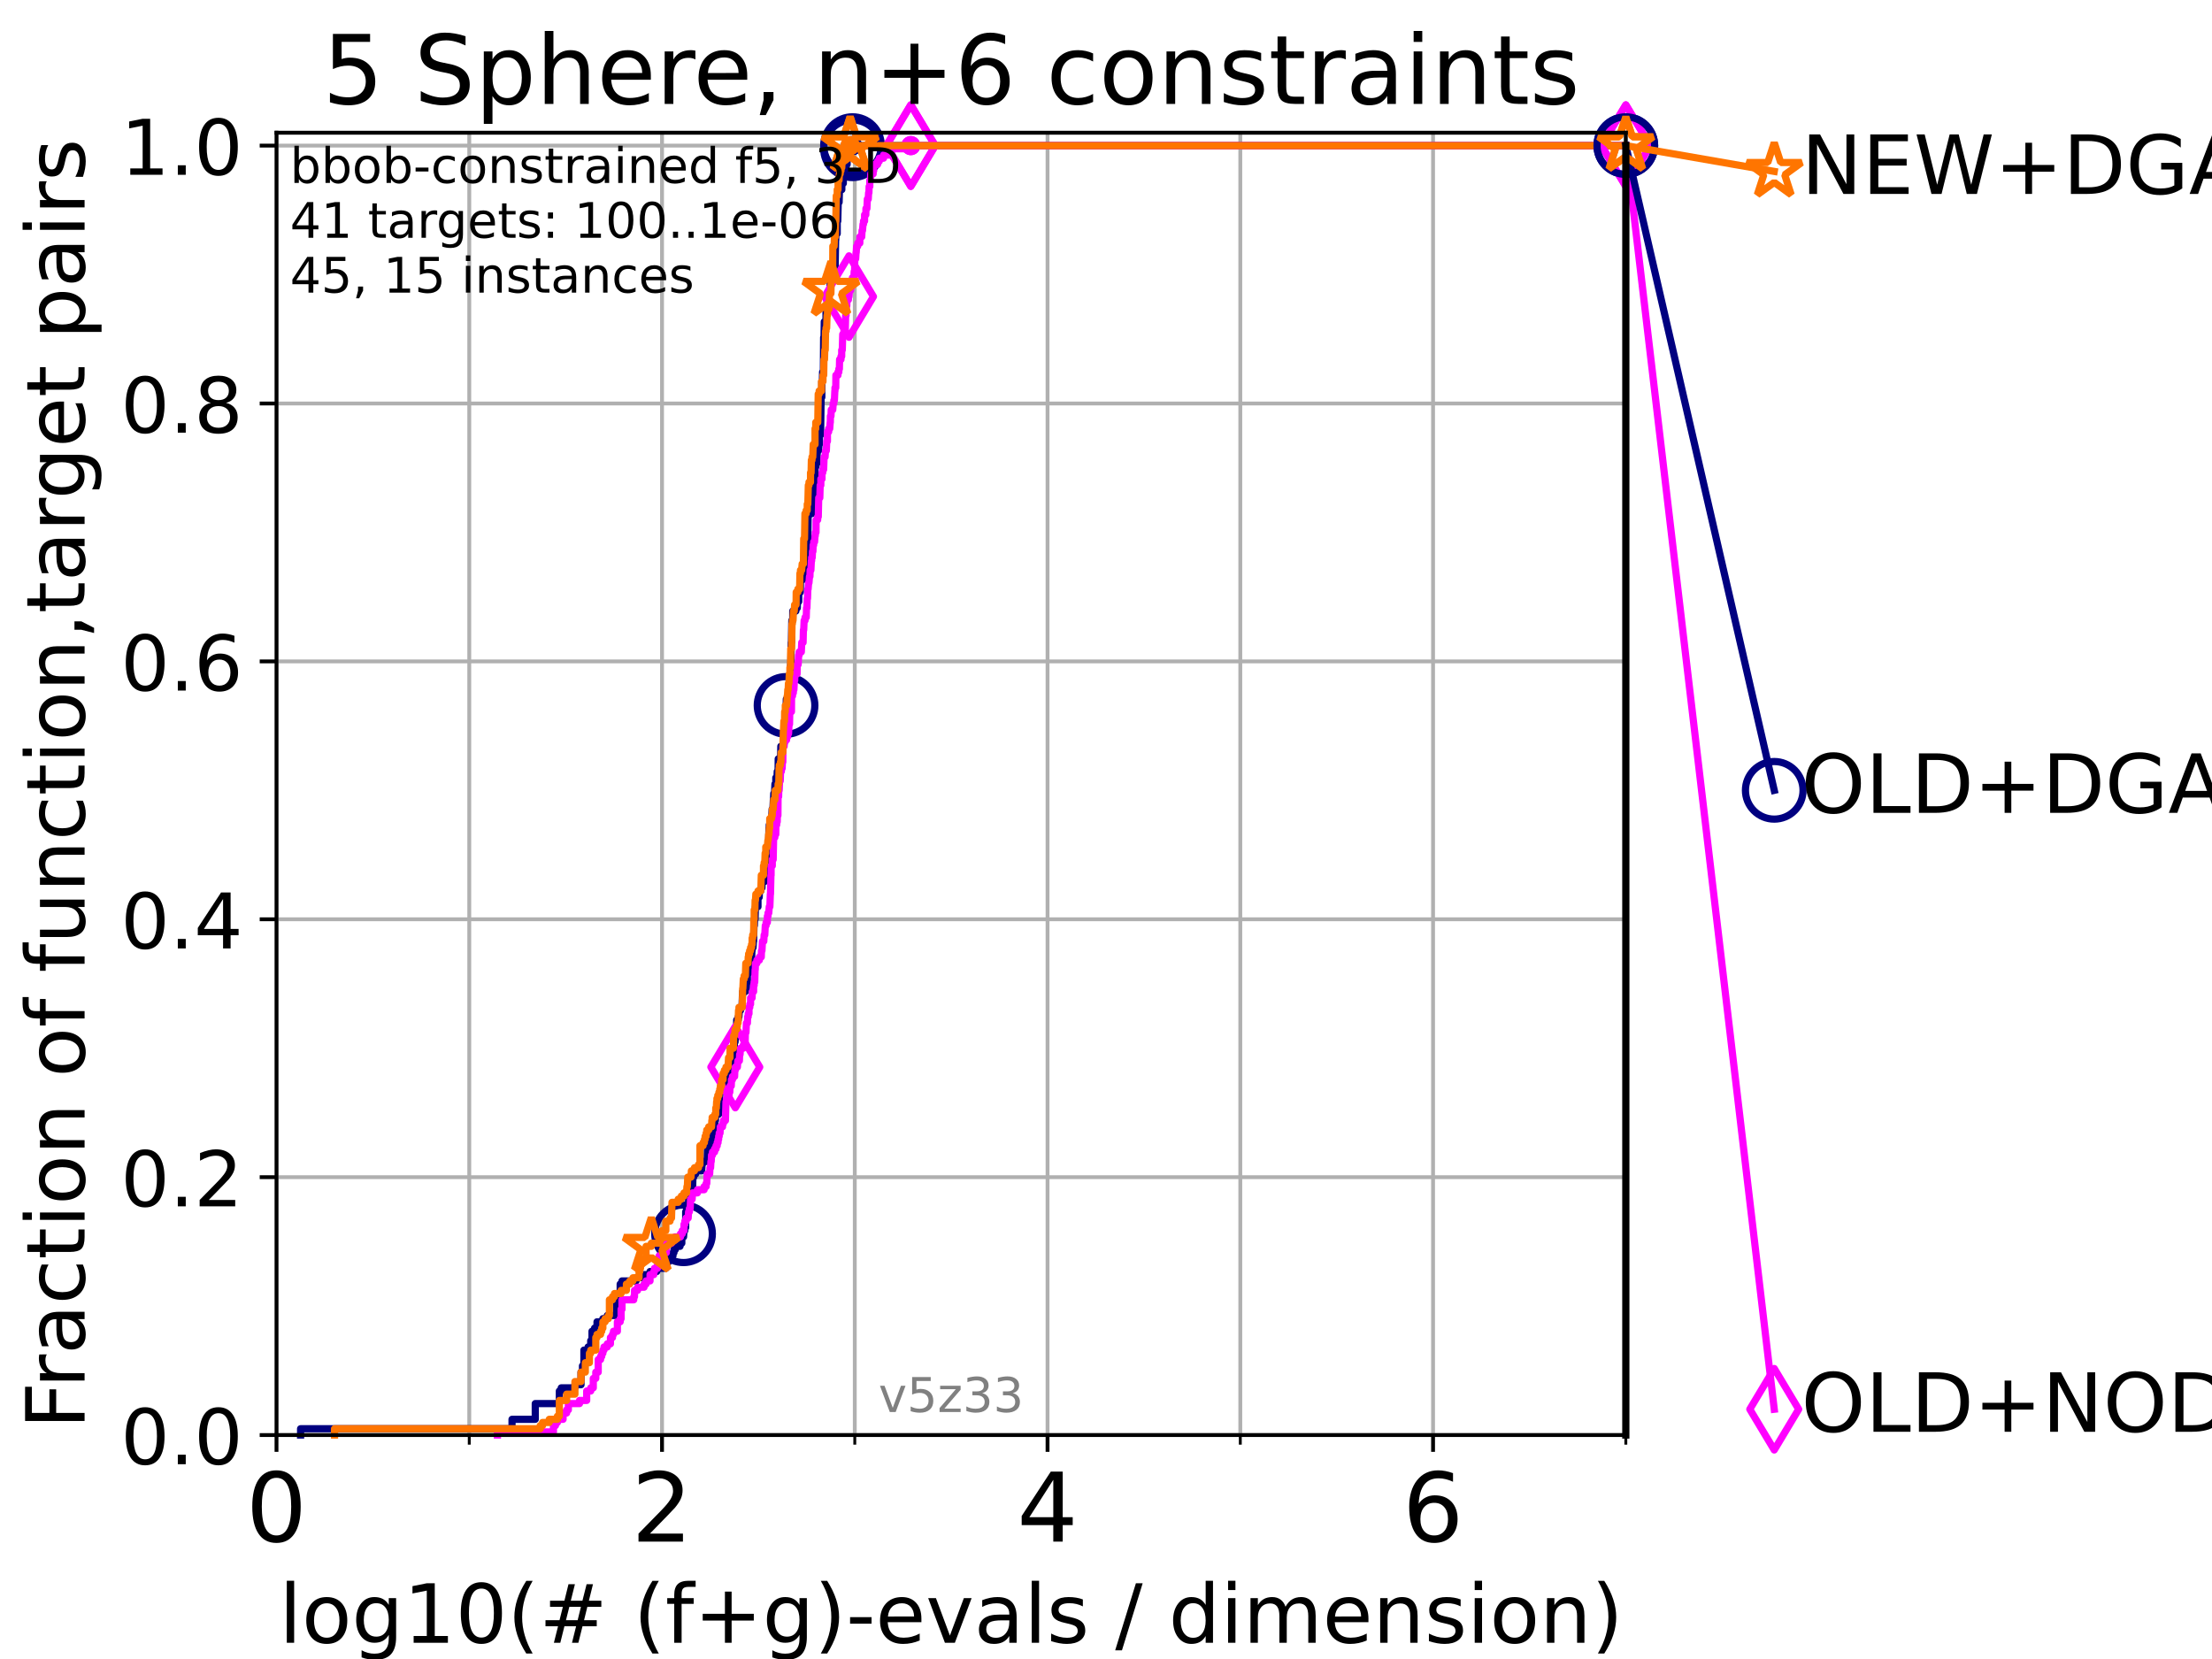 <?xml version="1.0" encoding="utf-8" standalone="no"?>
<!DOCTYPE svg PUBLIC "-//W3C//DTD SVG 1.1//EN"
  "http://www.w3.org/Graphics/SVG/1.1/DTD/svg11.dtd">
<!-- Created with matplotlib (https://matplotlib.org/) -->
<svg height="345.6pt" version="1.1" viewBox="0 0 460.8 345.6" width="460.8pt" xmlns="http://www.w3.org/2000/svg" xmlns:xlink="http://www.w3.org/1999/xlink">
 <defs>
  <style type="text/css">*{stroke-linecap:butt;stroke-linejoin:round;}</style>
 </defs>
 <g id="figure_1">
  <g id="patch_1">
   <path d="M 0 345.6 
L 460.8 345.6 
L 460.8 0 
L 0 0 
z
" style="fill:#ffffff;"/>
  </g>
  <g id="axes_1">
   <g id="patch_2">
    <path d="M 57.6 298.944 
L 338.688 298.944 
L 338.688 27.648 
L 57.6 27.648 
z
" style="fill:#ffffff;"/>
   </g>
   <g id="matplotlib.axis_1">
    <g id="xtick_1">
     <g id="line2d_1">
      <path clip-path="url(#pd038798ee5)" d="M 57.6 298.944 
L 57.6 27.648 
" style="fill:none;stroke:#b0b0b0;stroke-linecap:square;stroke-width:0.8;"/>
     </g>
     <g id="line2d_2">
      <defs>
       <path d="M 0 0 
L 0 3.5 
" id="m3666131b15" style="stroke:#000000;stroke-width:0.8;"/>
      </defs>
      <g>
       <use style="stroke:#000000;stroke-width:0.8;" x="57.6" xlink:href="#m3666131b15" y="298.944"/>
      </g>
     </g>
     <g id="text_1">
      <!-- 0 -->
      <g transform="translate(51.237 321.141)scale(0.2 -0.2)">
       <defs>
        <path d="M 31.781 66.406 
Q 24.172 66.406 20.328 58.906 
Q 16.5 51.422 16.5 36.375 
Q 16.5 21.391 20.328 13.891 
Q 24.172 6.391 31.781 6.391 
Q 39.453 6.391 43.281 13.891 
Q 47.125 21.391 47.125 36.375 
Q 47.125 51.422 43.281 58.906 
Q 39.453 66.406 31.781 66.406 
z
M 31.781 74.219 
Q 44.047 74.219 50.516 64.516 
Q 56.984 54.828 56.984 36.375 
Q 56.984 17.969 50.516 8.266 
Q 44.047 -1.422 31.781 -1.422 
Q 19.531 -1.422 13.062 8.266 
Q 6.594 17.969 6.594 36.375 
Q 6.594 54.828 13.062 64.516 
Q 19.531 74.219 31.781 74.219 
z
" id="DejaVuSans-48"/>
       </defs>
       <use xlink:href="#DejaVuSans-48"/>
      </g>
     </g>
    </g>
    <g id="xtick_2">
     <g id="line2d_3">
      <path clip-path="url(#pd038798ee5)" d="M 137.911 298.944 
L 137.911 27.648 
" style="fill:none;stroke:#b0b0b0;stroke-linecap:square;stroke-width:0.8;"/>
     </g>
     <g id="line2d_4">
      <g>
       <use style="stroke:#000000;stroke-width:0.8;" x="137.911" xlink:href="#m3666131b15" y="298.944"/>
      </g>
     </g>
     <g id="text_2">
      <!-- 2 -->
      <g transform="translate(131.548 321.141)scale(0.2 -0.2)">
       <defs>
        <path d="M 19.188 8.297 
L 53.609 8.297 
L 53.609 0 
L 7.328 0 
L 7.328 8.297 
Q 12.938 14.109 22.625 23.891 
Q 32.328 33.688 34.812 36.531 
Q 39.547 41.844 41.422 45.531 
Q 43.312 49.219 43.312 52.781 
Q 43.312 58.594 39.234 62.25 
Q 35.156 65.922 28.609 65.922 
Q 23.969 65.922 18.812 64.312 
Q 13.672 62.703 7.812 59.422 
L 7.812 69.391 
Q 13.766 71.781 18.938 73 
Q 24.125 74.219 28.422 74.219 
Q 39.75 74.219 46.484 68.547 
Q 53.219 62.891 53.219 53.422 
Q 53.219 48.922 51.531 44.891 
Q 49.859 40.875 45.406 35.406 
Q 44.188 33.984 37.641 27.219 
Q 31.109 20.453 19.188 8.297 
z
" id="DejaVuSans-50"/>
       </defs>
       <use xlink:href="#DejaVuSans-50"/>
      </g>
     </g>
    </g>
    <g id="xtick_3">
     <g id="line2d_5">
      <path clip-path="url(#pd038798ee5)" d="M 218.222 298.944 
L 218.222 27.648 
" style="fill:none;stroke:#b0b0b0;stroke-linecap:square;stroke-width:0.8;"/>
     </g>
     <g id="line2d_6">
      <g>
       <use style="stroke:#000000;stroke-width:0.8;" x="218.222" xlink:href="#m3666131b15" y="298.944"/>
      </g>
     </g>
     <g id="text_3">
      <!-- 4 -->
      <g transform="translate(211.859 321.141)scale(0.2 -0.2)">
       <defs>
        <path d="M 37.797 64.312 
L 12.891 25.391 
L 37.797 25.391 
z
M 35.203 72.906 
L 47.609 72.906 
L 47.609 25.391 
L 58.016 25.391 
L 58.016 17.188 
L 47.609 17.188 
L 47.609 0 
L 37.797 0 
L 37.797 17.188 
L 4.891 17.188 
L 4.891 26.703 
z
" id="DejaVuSans-52"/>
       </defs>
       <use xlink:href="#DejaVuSans-52"/>
      </g>
     </g>
    </g>
    <g id="xtick_4">
     <g id="line2d_7">
      <path clip-path="url(#pd038798ee5)" d="M 298.533 298.944 
L 298.533 27.648 
" style="fill:none;stroke:#b0b0b0;stroke-linecap:square;stroke-width:0.8;"/>
     </g>
     <g id="line2d_8">
      <g>
       <use style="stroke:#000000;stroke-width:0.8;" x="298.533" xlink:href="#m3666131b15" y="298.944"/>
      </g>
     </g>
     <g id="text_4">
      <!-- 6 -->
      <g transform="translate(292.17 321.141)scale(0.2 -0.2)">
       <defs>
        <path d="M 33.016 40.375 
Q 26.375 40.375 22.484 35.828 
Q 18.609 31.297 18.609 23.391 
Q 18.609 15.531 22.484 10.953 
Q 26.375 6.391 33.016 6.391 
Q 39.656 6.391 43.531 10.953 
Q 47.406 15.531 47.406 23.391 
Q 47.406 31.297 43.531 35.828 
Q 39.656 40.375 33.016 40.375 
z
M 52.594 71.297 
L 52.594 62.312 
Q 48.875 64.062 45.094 64.984 
Q 41.312 65.922 37.594 65.922 
Q 27.828 65.922 22.672 59.328 
Q 17.531 52.734 16.797 39.406 
Q 19.672 43.656 24.016 45.922 
Q 28.375 48.188 33.594 48.188 
Q 44.578 48.188 50.953 41.516 
Q 57.328 34.859 57.328 23.391 
Q 57.328 12.156 50.688 5.359 
Q 44.047 -1.422 33.016 -1.422 
Q 20.359 -1.422 13.672 8.266 
Q 6.984 17.969 6.984 36.375 
Q 6.984 53.656 15.188 63.938 
Q 23.391 74.219 37.203 74.219 
Q 40.922 74.219 44.703 73.484 
Q 48.484 72.75 52.594 71.297 
z
" id="DejaVuSans-54"/>
       </defs>
       <use xlink:href="#DejaVuSans-54"/>
      </g>
     </g>
    </g>
    <g id="xtick_5">
     <g id="line2d_9">
      <path clip-path="url(#pd038798ee5)" d="M 97.755 298.944 
L 97.755 27.648 
" style="fill:none;stroke:#b0b0b0;stroke-linecap:square;stroke-width:0.8;"/>
     </g>
     <g id="line2d_10">
      <defs>
       <path d="M 0 0 
L 0 2 
" id="m6e7a40e6b9" style="stroke:#000000;stroke-width:0.6;"/>
      </defs>
      <g>
       <use style="stroke:#000000;stroke-width:0.6;" x="97.755" xlink:href="#m6e7a40e6b9" y="298.944"/>
      </g>
     </g>
    </g>
    <g id="xtick_6">
     <g id="line2d_11">
      <path clip-path="url(#pd038798ee5)" d="M 178.066 298.944 
L 178.066 27.648 
" style="fill:none;stroke:#b0b0b0;stroke-linecap:square;stroke-width:0.8;"/>
     </g>
     <g id="line2d_12">
      <g>
       <use style="stroke:#000000;stroke-width:0.6;" x="178.066" xlink:href="#m6e7a40e6b9" y="298.944"/>
      </g>
     </g>
    </g>
    <g id="xtick_7">
     <g id="line2d_13">
      <path clip-path="url(#pd038798ee5)" d="M 258.377 298.944 
L 258.377 27.648 
" style="fill:none;stroke:#b0b0b0;stroke-linecap:square;stroke-width:0.8;"/>
     </g>
     <g id="line2d_14">
      <g>
       <use style="stroke:#000000;stroke-width:0.6;" x="258.377" xlink:href="#m6e7a40e6b9" y="298.944"/>
      </g>
     </g>
    </g>
    <g id="xtick_8">
     <g id="line2d_15">
      <path clip-path="url(#pd038798ee5)" d="M 338.688 298.944 
L 338.688 27.648 
" style="fill:none;stroke:#b0b0b0;stroke-linecap:square;stroke-width:0.8;"/>
     </g>
     <g id="line2d_16">
      <g>
       <use style="stroke:#000000;stroke-width:0.6;" x="338.688" xlink:href="#m6e7a40e6b9" y="298.944"/>
      </g>
     </g>
    </g>
    <g id="text_5">
     <!-- log10(# (f+g)-evals / dimension) -->
     <g transform="translate(58.145 342.218)scale(0.17 -0.17)">
      <defs>
       <path d="M 9.422 75.984 
L 18.406 75.984 
L 18.406 0 
L 9.422 0 
z
" id="DejaVuSans-108"/>
       <path d="M 30.609 48.391 
Q 23.391 48.391 19.188 42.75 
Q 14.984 37.109 14.984 27.297 
Q 14.984 17.484 19.156 11.844 
Q 23.344 6.203 30.609 6.203 
Q 37.797 6.203 41.984 11.859 
Q 46.188 17.531 46.188 27.297 
Q 46.188 37.016 41.984 42.703 
Q 37.797 48.391 30.609 48.391 
z
M 30.609 56 
Q 42.328 56 49.016 48.375 
Q 55.719 40.766 55.719 27.297 
Q 55.719 13.875 49.016 6.219 
Q 42.328 -1.422 30.609 -1.422 
Q 18.844 -1.422 12.172 6.219 
Q 5.516 13.875 5.516 27.297 
Q 5.516 40.766 12.172 48.375 
Q 18.844 56 30.609 56 
z
" id="DejaVuSans-111"/>
       <path d="M 45.406 27.984 
Q 45.406 37.75 41.375 43.109 
Q 37.359 48.484 30.078 48.484 
Q 22.859 48.484 18.828 43.109 
Q 14.797 37.75 14.797 27.984 
Q 14.797 18.266 18.828 12.891 
Q 22.859 7.516 30.078 7.516 
Q 37.359 7.516 41.375 12.891 
Q 45.406 18.266 45.406 27.984 
z
M 54.391 6.781 
Q 54.391 -7.172 48.188 -13.984 
Q 42 -20.797 29.203 -20.797 
Q 24.469 -20.797 20.266 -20.094 
Q 16.062 -19.391 12.109 -17.922 
L 12.109 -9.188 
Q 16.062 -11.328 19.922 -12.344 
Q 23.781 -13.375 27.781 -13.375 
Q 36.625 -13.375 41.016 -8.766 
Q 45.406 -4.156 45.406 5.172 
L 45.406 9.625 
Q 42.625 4.781 38.281 2.391 
Q 33.938 0 27.875 0 
Q 17.828 0 11.672 7.656 
Q 5.516 15.328 5.516 27.984 
Q 5.516 40.672 11.672 48.328 
Q 17.828 56 27.875 56 
Q 33.938 56 38.281 53.609 
Q 42.625 51.219 45.406 46.391 
L 45.406 54.688 
L 54.391 54.688 
z
" id="DejaVuSans-103"/>
       <path d="M 12.406 8.297 
L 28.516 8.297 
L 28.516 63.922 
L 10.984 60.406 
L 10.984 69.391 
L 28.422 72.906 
L 38.281 72.906 
L 38.281 8.297 
L 54.391 8.297 
L 54.391 0 
L 12.406 0 
z
" id="DejaVuSans-49"/>
       <path d="M 31 75.875 
Q 24.469 64.656 21.281 53.656 
Q 18.109 42.672 18.109 31.391 
Q 18.109 20.125 21.312 9.062 
Q 24.516 -2 31 -13.188 
L 23.188 -13.188 
Q 15.875 -1.703 12.234 9.375 
Q 8.594 20.453 8.594 31.391 
Q 8.594 42.281 12.203 53.312 
Q 15.828 64.359 23.188 75.875 
z
" id="DejaVuSans-40"/>
       <path d="M 51.125 44 
L 36.922 44 
L 32.812 27.688 
L 47.125 27.688 
z
M 43.797 71.781 
L 38.719 51.516 
L 52.984 51.516 
L 58.109 71.781 
L 65.922 71.781 
L 60.891 51.516 
L 76.125 51.516 
L 76.125 44 
L 58.984 44 
L 54.984 27.688 
L 70.516 27.688 
L 70.516 20.219 
L 53.078 20.219 
L 48 0 
L 40.188 0 
L 45.219 20.219 
L 30.906 20.219 
L 25.875 0 
L 18.016 0 
L 23.094 20.219 
L 7.719 20.219 
L 7.719 27.688 
L 24.906 27.688 
L 29 44 
L 13.281 44 
L 13.281 51.516 
L 30.906 51.516 
L 35.891 71.781 
z
" id="DejaVuSans-35"/>
       <path id="DejaVuSans-32"/>
       <path d="M 37.109 75.984 
L 37.109 68.5 
L 28.516 68.5 
Q 23.688 68.5 21.797 66.547 
Q 19.922 64.594 19.922 59.516 
L 19.922 54.688 
L 34.719 54.688 
L 34.719 47.703 
L 19.922 47.703 
L 19.922 0 
L 10.891 0 
L 10.891 47.703 
L 2.297 47.703 
L 2.297 54.688 
L 10.891 54.688 
L 10.891 58.5 
Q 10.891 67.625 15.141 71.797 
Q 19.391 75.984 28.609 75.984 
z
" id="DejaVuSans-102"/>
       <path d="M 46 62.703 
L 46 35.5 
L 73.188 35.5 
L 73.188 27.203 
L 46 27.203 
L 46 0 
L 37.797 0 
L 37.797 27.203 
L 10.594 27.203 
L 10.594 35.5 
L 37.797 35.5 
L 37.797 62.703 
z
" id="DejaVuSans-43"/>
       <path d="M 8.016 75.875 
L 15.828 75.875 
Q 23.141 64.359 26.781 53.312 
Q 30.422 42.281 30.422 31.391 
Q 30.422 20.453 26.781 9.375 
Q 23.141 -1.703 15.828 -13.188 
L 8.016 -13.188 
Q 14.5 -2 17.703 9.062 
Q 20.906 20.125 20.906 31.391 
Q 20.906 42.672 17.703 53.656 
Q 14.5 64.656 8.016 75.875 
z
" id="DejaVuSans-41"/>
       <path d="M 4.891 31.391 
L 31.203 31.391 
L 31.203 23.391 
L 4.891 23.391 
z
" id="DejaVuSans-45"/>
       <path d="M 56.203 29.594 
L 56.203 25.203 
L 14.891 25.203 
Q 15.484 15.922 20.484 11.062 
Q 25.484 6.203 34.422 6.203 
Q 39.594 6.203 44.453 7.469 
Q 49.312 8.734 54.109 11.281 
L 54.109 2.781 
Q 49.266 0.734 44.188 -0.344 
Q 39.109 -1.422 33.891 -1.422 
Q 20.797 -1.422 13.156 6.188 
Q 5.516 13.812 5.516 26.812 
Q 5.516 40.234 12.766 48.109 
Q 20.016 56 32.328 56 
Q 43.359 56 49.781 48.891 
Q 56.203 41.797 56.203 29.594 
z
M 47.219 32.234 
Q 47.125 39.594 43.094 43.984 
Q 39.062 48.391 32.422 48.391 
Q 24.906 48.391 20.391 44.141 
Q 15.875 39.891 15.188 32.172 
z
" id="DejaVuSans-101"/>
       <path d="M 2.984 54.688 
L 12.5 54.688 
L 29.594 8.797 
L 46.688 54.688 
L 56.203 54.688 
L 35.688 0 
L 23.484 0 
z
" id="DejaVuSans-118"/>
       <path d="M 34.281 27.484 
Q 23.391 27.484 19.188 25 
Q 14.984 22.516 14.984 16.5 
Q 14.984 11.719 18.141 8.906 
Q 21.297 6.109 26.703 6.109 
Q 34.188 6.109 38.703 11.406 
Q 43.219 16.703 43.219 25.484 
L 43.219 27.484 
z
M 52.203 31.203 
L 52.203 0 
L 43.219 0 
L 43.219 8.297 
Q 40.141 3.328 35.547 0.953 
Q 30.953 -1.422 24.312 -1.422 
Q 15.922 -1.422 10.953 3.297 
Q 6 8.016 6 15.922 
Q 6 25.141 12.172 29.828 
Q 18.359 34.516 30.609 34.516 
L 43.219 34.516 
L 43.219 35.406 
Q 43.219 41.609 39.141 45 
Q 35.062 48.391 27.688 48.391 
Q 23 48.391 18.547 47.266 
Q 14.109 46.141 10.016 43.891 
L 10.016 52.203 
Q 14.938 54.109 19.578 55.047 
Q 24.219 56 28.609 56 
Q 40.484 56 46.344 49.844 
Q 52.203 43.703 52.203 31.203 
z
" id="DejaVuSans-97"/>
       <path d="M 44.281 53.078 
L 44.281 44.578 
Q 40.484 46.531 36.375 47.5 
Q 32.281 48.484 27.875 48.484 
Q 21.188 48.484 17.844 46.438 
Q 14.5 44.391 14.5 40.281 
Q 14.5 37.156 16.891 35.375 
Q 19.281 33.594 26.516 31.984 
L 29.594 31.297 
Q 39.156 29.25 43.188 25.516 
Q 47.219 21.781 47.219 15.094 
Q 47.219 7.469 41.188 3.016 
Q 35.156 -1.422 24.609 -1.422 
Q 20.219 -1.422 15.453 -0.562 
Q 10.688 0.297 5.422 2 
L 5.422 11.281 
Q 10.406 8.688 15.234 7.391 
Q 20.062 6.109 24.812 6.109 
Q 31.156 6.109 34.562 8.281 
Q 37.984 10.453 37.984 14.406 
Q 37.984 18.062 35.516 20.016 
Q 33.062 21.969 24.703 23.781 
L 21.578 24.516 
Q 13.234 26.266 9.516 29.906 
Q 5.812 33.547 5.812 39.891 
Q 5.812 47.609 11.281 51.797 
Q 16.75 56 26.812 56 
Q 31.781 56 36.172 55.266 
Q 40.578 54.547 44.281 53.078 
z
" id="DejaVuSans-115"/>
       <path d="M 25.391 72.906 
L 33.688 72.906 
L 8.297 -9.281 
L 0 -9.281 
z
" id="DejaVuSans-47"/>
       <path d="M 45.406 46.391 
L 45.406 75.984 
L 54.391 75.984 
L 54.391 0 
L 45.406 0 
L 45.406 8.203 
Q 42.578 3.328 38.25 0.953 
Q 33.938 -1.422 27.875 -1.422 
Q 17.969 -1.422 11.734 6.484 
Q 5.516 14.406 5.516 27.297 
Q 5.516 40.188 11.734 48.094 
Q 17.969 56 27.875 56 
Q 33.938 56 38.25 53.625 
Q 42.578 51.266 45.406 46.391 
z
M 14.797 27.297 
Q 14.797 17.391 18.875 11.75 
Q 22.953 6.109 30.078 6.109 
Q 37.203 6.109 41.297 11.75 
Q 45.406 17.391 45.406 27.297 
Q 45.406 37.203 41.297 42.844 
Q 37.203 48.484 30.078 48.484 
Q 22.953 48.484 18.875 42.844 
Q 14.797 37.203 14.797 27.297 
z
" id="DejaVuSans-100"/>
       <path d="M 9.422 54.688 
L 18.406 54.688 
L 18.406 0 
L 9.422 0 
z
M 9.422 75.984 
L 18.406 75.984 
L 18.406 64.594 
L 9.422 64.594 
z
" id="DejaVuSans-105"/>
       <path d="M 52 44.188 
Q 55.375 50.25 60.062 53.125 
Q 64.75 56 71.094 56 
Q 79.641 56 84.281 50.016 
Q 88.922 44.047 88.922 33.016 
L 88.922 0 
L 79.891 0 
L 79.891 32.719 
Q 79.891 40.578 77.094 44.375 
Q 74.312 48.188 68.609 48.188 
Q 61.625 48.188 57.562 43.547 
Q 53.516 38.922 53.516 30.906 
L 53.516 0 
L 44.484 0 
L 44.484 32.719 
Q 44.484 40.625 41.703 44.406 
Q 38.922 48.188 33.109 48.188 
Q 26.219 48.188 22.156 43.531 
Q 18.109 38.875 18.109 30.906 
L 18.109 0 
L 9.078 0 
L 9.078 54.688 
L 18.109 54.688 
L 18.109 46.188 
Q 21.188 51.219 25.484 53.609 
Q 29.781 56 35.688 56 
Q 41.656 56 45.828 52.969 
Q 50 49.953 52 44.188 
z
" id="DejaVuSans-109"/>
       <path d="M 54.891 33.016 
L 54.891 0 
L 45.906 0 
L 45.906 32.719 
Q 45.906 40.484 42.875 44.328 
Q 39.844 48.188 33.797 48.188 
Q 26.516 48.188 22.312 43.547 
Q 18.109 38.922 18.109 30.906 
L 18.109 0 
L 9.078 0 
L 9.078 54.688 
L 18.109 54.688 
L 18.109 46.188 
Q 21.344 51.125 25.703 53.562 
Q 30.078 56 35.797 56 
Q 45.219 56 50.047 50.172 
Q 54.891 44.344 54.891 33.016 
z
" id="DejaVuSans-110"/>
      </defs>
      <use xlink:href="#DejaVuSans-108"/>
      <use x="27.783" xlink:href="#DejaVuSans-111"/>
      <use x="88.965" xlink:href="#DejaVuSans-103"/>
      <use x="152.441" xlink:href="#DejaVuSans-49"/>
      <use x="216.064" xlink:href="#DejaVuSans-48"/>
      <use x="279.688" xlink:href="#DejaVuSans-40"/>
      <use x="318.701" xlink:href="#DejaVuSans-35"/>
      <use x="402.49" xlink:href="#DejaVuSans-32"/>
      <use x="434.277" xlink:href="#DejaVuSans-40"/>
      <use x="473.291" xlink:href="#DejaVuSans-102"/>
      <use x="508.496" xlink:href="#DejaVuSans-43"/>
      <use x="592.285" xlink:href="#DejaVuSans-103"/>
      <use x="655.762" xlink:href="#DejaVuSans-41"/>
      <use x="694.775" xlink:href="#DejaVuSans-45"/>
      <use x="730.859" xlink:href="#DejaVuSans-101"/>
      <use x="792.383" xlink:href="#DejaVuSans-118"/>
      <use x="851.562" xlink:href="#DejaVuSans-97"/>
      <use x="912.842" xlink:href="#DejaVuSans-108"/>
      <use x="940.625" xlink:href="#DejaVuSans-115"/>
      <use x="992.725" xlink:href="#DejaVuSans-32"/>
      <use x="1024.512" xlink:href="#DejaVuSans-47"/>
      <use x="1058.203" xlink:href="#DejaVuSans-32"/>
      <use x="1089.99" xlink:href="#DejaVuSans-100"/>
      <use x="1153.467" xlink:href="#DejaVuSans-105"/>
      <use x="1181.25" xlink:href="#DejaVuSans-109"/>
      <use x="1278.662" xlink:href="#DejaVuSans-101"/>
      <use x="1340.186" xlink:href="#DejaVuSans-110"/>
      <use x="1403.564" xlink:href="#DejaVuSans-115"/>
      <use x="1455.664" xlink:href="#DejaVuSans-105"/>
      <use x="1483.447" xlink:href="#DejaVuSans-111"/>
      <use x="1544.629" xlink:href="#DejaVuSans-110"/>
      <use x="1608.008" xlink:href="#DejaVuSans-41"/>
     </g>
    </g>
   </g>
   <g id="matplotlib.axis_2">
    <g id="ytick_1">
     <g id="line2d_17">
      <path clip-path="url(#pd038798ee5)" d="M 57.6 298.944 
L 338.688 298.944 
" style="fill:none;stroke:#b0b0b0;stroke-linecap:square;stroke-width:0.8;"/>
     </g>
     <g id="line2d_18">
      <defs>
       <path d="M 0 0 
L -3.5 0 
" id="mb3b707fdc9" style="stroke:#000000;stroke-width:0.8;"/>
      </defs>
      <g>
       <use style="stroke:#000000;stroke-width:0.8;" x="57.6" xlink:href="#mb3b707fdc9" y="298.944"/>
      </g>
     </g>
     <g id="text_6">
      <!-- 0.0 -->
      <g transform="translate(25.155 305.023)scale(0.16 -0.16)">
       <defs>
        <path d="M 10.688 12.406 
L 21 12.406 
L 21 0 
L 10.688 0 
z
" id="DejaVuSans-46"/>
       </defs>
       <use xlink:href="#DejaVuSans-48"/>
       <use x="63.623" xlink:href="#DejaVuSans-46"/>
       <use x="95.41" xlink:href="#DejaVuSans-48"/>
      </g>
     </g>
    </g>
    <g id="ytick_2">
     <g id="line2d_19">
      <path clip-path="url(#pd038798ee5)" d="M 57.6 245.222 
L 338.688 245.222 
" style="fill:none;stroke:#b0b0b0;stroke-linecap:square;stroke-width:0.8;"/>
     </g>
     <g id="line2d_20">
      <g>
       <use style="stroke:#000000;stroke-width:0.8;" x="57.6" xlink:href="#mb3b707fdc9" y="245.222"/>
      </g>
     </g>
     <g id="text_7">
      <!-- 0.2 -->
      <g transform="translate(25.155 251.301)scale(0.16 -0.16)">
       <use xlink:href="#DejaVuSans-48"/>
       <use x="63.623" xlink:href="#DejaVuSans-46"/>
       <use x="95.41" xlink:href="#DejaVuSans-50"/>
      </g>
     </g>
    </g>
    <g id="ytick_3">
     <g id="line2d_21">
      <path clip-path="url(#pd038798ee5)" d="M 57.6 191.5 
L 338.688 191.5 
" style="fill:none;stroke:#b0b0b0;stroke-linecap:square;stroke-width:0.8;"/>
     </g>
     <g id="line2d_22">
      <g>
       <use style="stroke:#000000;stroke-width:0.8;" x="57.6" xlink:href="#mb3b707fdc9" y="191.5"/>
      </g>
     </g>
     <g id="text_8">
      <!-- 0.4 -->
      <g transform="translate(25.155 197.579)scale(0.16 -0.16)">
       <use xlink:href="#DejaVuSans-48"/>
       <use x="63.623" xlink:href="#DejaVuSans-46"/>
       <use x="95.41" xlink:href="#DejaVuSans-52"/>
      </g>
     </g>
    </g>
    <g id="ytick_4">
     <g id="line2d_23">
      <path clip-path="url(#pd038798ee5)" d="M 57.6 137.778 
L 338.688 137.778 
" style="fill:none;stroke:#b0b0b0;stroke-linecap:square;stroke-width:0.8;"/>
     </g>
     <g id="line2d_24">
      <g>
       <use style="stroke:#000000;stroke-width:0.8;" x="57.6" xlink:href="#mb3b707fdc9" y="137.778"/>
      </g>
     </g>
     <g id="text_9">
      <!-- 0.6 -->
      <g transform="translate(25.155 143.857)scale(0.16 -0.16)">
       <use xlink:href="#DejaVuSans-48"/>
       <use x="63.623" xlink:href="#DejaVuSans-46"/>
       <use x="95.41" xlink:href="#DejaVuSans-54"/>
      </g>
     </g>
    </g>
    <g id="ytick_5">
     <g id="line2d_25">
      <path clip-path="url(#pd038798ee5)" d="M 57.6 84.056 
L 338.688 84.056 
" style="fill:none;stroke:#b0b0b0;stroke-linecap:square;stroke-width:0.8;"/>
     </g>
     <g id="line2d_26">
      <g>
       <use style="stroke:#000000;stroke-width:0.8;" x="57.6" xlink:href="#mb3b707fdc9" y="84.056"/>
      </g>
     </g>
     <g id="text_10">
      <!-- 0.8 -->
      <g transform="translate(25.155 90.135)scale(0.16 -0.16)">
       <defs>
        <path d="M 31.781 34.625 
Q 24.75 34.625 20.719 30.859 
Q 16.703 27.094 16.703 20.516 
Q 16.703 13.922 20.719 10.156 
Q 24.75 6.391 31.781 6.391 
Q 38.812 6.391 42.859 10.172 
Q 46.922 13.969 46.922 20.516 
Q 46.922 27.094 42.891 30.859 
Q 38.875 34.625 31.781 34.625 
z
M 21.922 38.812 
Q 15.578 40.375 12.031 44.719 
Q 8.5 49.078 8.5 55.328 
Q 8.5 64.062 14.719 69.141 
Q 20.953 74.219 31.781 74.219 
Q 42.672 74.219 48.875 69.141 
Q 55.078 64.062 55.078 55.328 
Q 55.078 49.078 51.531 44.719 
Q 48 40.375 41.703 38.812 
Q 48.828 37.156 52.797 32.312 
Q 56.781 27.484 56.781 20.516 
Q 56.781 9.906 50.312 4.234 
Q 43.844 -1.422 31.781 -1.422 
Q 19.734 -1.422 13.25 4.234 
Q 6.781 9.906 6.781 20.516 
Q 6.781 27.484 10.781 32.312 
Q 14.797 37.156 21.922 38.812 
z
M 18.312 54.391 
Q 18.312 48.734 21.844 45.562 
Q 25.391 42.391 31.781 42.391 
Q 38.141 42.391 41.719 45.562 
Q 45.312 48.734 45.312 54.391 
Q 45.312 60.062 41.719 63.234 
Q 38.141 66.406 31.781 66.406 
Q 25.391 66.406 21.844 63.234 
Q 18.312 60.062 18.312 54.391 
z
" id="DejaVuSans-56"/>
       </defs>
       <use xlink:href="#DejaVuSans-48"/>
       <use x="63.623" xlink:href="#DejaVuSans-46"/>
       <use x="95.41" xlink:href="#DejaVuSans-56"/>
      </g>
     </g>
    </g>
    <g id="ytick_6">
     <g id="line2d_27">
      <path clip-path="url(#pd038798ee5)" d="M 57.6 30.334 
L 338.688 30.334 
" style="fill:none;stroke:#b0b0b0;stroke-linecap:square;stroke-width:0.8;"/>
     </g>
     <g id="line2d_28">
      <g>
       <use style="stroke:#000000;stroke-width:0.8;" x="57.6" xlink:href="#mb3b707fdc9" y="30.334"/>
      </g>
     </g>
     <g id="text_11">
      <!-- 1.0 -->
      <g transform="translate(25.155 36.413)scale(0.16 -0.16)">
       <use xlink:href="#DejaVuSans-49"/>
       <use x="63.623" xlink:href="#DejaVuSans-46"/>
       <use x="95.41" xlink:href="#DejaVuSans-48"/>
      </g>
     </g>
    </g>
    <g id="text_12">
     <!-- Fraction of function,target pairs -->
     <g transform="translate(17.62 297.681)rotate(-90)scale(0.17 -0.17)">
      <defs>
       <path d="M 9.812 72.906 
L 51.703 72.906 
L 51.703 64.594 
L 19.672 64.594 
L 19.672 43.109 
L 48.578 43.109 
L 48.578 34.812 
L 19.672 34.812 
L 19.672 0 
L 9.812 0 
z
" id="DejaVuSans-70"/>
       <path d="M 41.109 46.297 
Q 39.594 47.172 37.812 47.578 
Q 36.031 48 33.891 48 
Q 26.266 48 22.188 43.047 
Q 18.109 38.094 18.109 28.812 
L 18.109 0 
L 9.078 0 
L 9.078 54.688 
L 18.109 54.688 
L 18.109 46.188 
Q 20.953 51.172 25.484 53.578 
Q 30.031 56 36.531 56 
Q 37.453 56 38.578 55.875 
Q 39.703 55.766 41.062 55.516 
z
" id="DejaVuSans-114"/>
       <path d="M 48.781 52.594 
L 48.781 44.188 
Q 44.969 46.297 41.141 47.344 
Q 37.312 48.391 33.406 48.391 
Q 24.656 48.391 19.812 42.844 
Q 14.984 37.312 14.984 27.297 
Q 14.984 17.281 19.812 11.734 
Q 24.656 6.203 33.406 6.203 
Q 37.312 6.203 41.141 7.25 
Q 44.969 8.297 48.781 10.406 
L 48.781 2.094 
Q 45.016 0.344 40.984 -0.531 
Q 36.969 -1.422 32.422 -1.422 
Q 20.062 -1.422 12.781 6.344 
Q 5.516 14.109 5.516 27.297 
Q 5.516 40.672 12.859 48.328 
Q 20.219 56 33.016 56 
Q 37.156 56 41.109 55.141 
Q 45.062 54.297 48.781 52.594 
z
" id="DejaVuSans-99"/>
       <path d="M 18.312 70.219 
L 18.312 54.688 
L 36.812 54.688 
L 36.812 47.703 
L 18.312 47.703 
L 18.312 18.016 
Q 18.312 11.328 20.141 9.422 
Q 21.969 7.516 27.594 7.516 
L 36.812 7.516 
L 36.812 0 
L 27.594 0 
Q 17.188 0 13.234 3.875 
Q 9.281 7.766 9.281 18.016 
L 9.281 47.703 
L 2.688 47.703 
L 2.688 54.688 
L 9.281 54.688 
L 9.281 70.219 
z
" id="DejaVuSans-116"/>
       <path d="M 8.5 21.578 
L 8.5 54.688 
L 17.484 54.688 
L 17.484 21.922 
Q 17.484 14.156 20.5 10.266 
Q 23.531 6.391 29.594 6.391 
Q 36.859 6.391 41.078 11.031 
Q 45.312 15.672 45.312 23.688 
L 45.312 54.688 
L 54.297 54.688 
L 54.297 0 
L 45.312 0 
L 45.312 8.406 
Q 42.047 3.422 37.719 1 
Q 33.406 -1.422 27.688 -1.422 
Q 18.266 -1.422 13.375 4.438 
Q 8.5 10.297 8.5 21.578 
z
M 31.109 56 
z
" id="DejaVuSans-117"/>
       <path d="M 11.719 12.406 
L 22.016 12.406 
L 22.016 4 
L 14.016 -11.625 
L 7.719 -11.625 
L 11.719 4 
z
" id="DejaVuSans-44"/>
       <path d="M 18.109 8.203 
L 18.109 -20.797 
L 9.078 -20.797 
L 9.078 54.688 
L 18.109 54.688 
L 18.109 46.391 
Q 20.953 51.266 25.266 53.625 
Q 29.594 56 35.594 56 
Q 45.562 56 51.781 48.094 
Q 58.016 40.188 58.016 27.297 
Q 58.016 14.406 51.781 6.484 
Q 45.562 -1.422 35.594 -1.422 
Q 29.594 -1.422 25.266 0.953 
Q 20.953 3.328 18.109 8.203 
z
M 48.688 27.297 
Q 48.688 37.203 44.609 42.844 
Q 40.531 48.484 33.406 48.484 
Q 26.266 48.484 22.188 42.844 
Q 18.109 37.203 18.109 27.297 
Q 18.109 17.391 22.188 11.75 
Q 26.266 6.109 33.406 6.109 
Q 40.531 6.109 44.609 11.75 
Q 48.688 17.391 48.688 27.297 
z
" id="DejaVuSans-112"/>
      </defs>
      <use xlink:href="#DejaVuSans-70"/>
      <use x="50.27" xlink:href="#DejaVuSans-114"/>
      <use x="91.383" xlink:href="#DejaVuSans-97"/>
      <use x="152.662" xlink:href="#DejaVuSans-99"/>
      <use x="207.643" xlink:href="#DejaVuSans-116"/>
      <use x="246.852" xlink:href="#DejaVuSans-105"/>
      <use x="274.635" xlink:href="#DejaVuSans-111"/>
      <use x="335.816" xlink:href="#DejaVuSans-110"/>
      <use x="399.195" xlink:href="#DejaVuSans-32"/>
      <use x="430.982" xlink:href="#DejaVuSans-111"/>
      <use x="492.164" xlink:href="#DejaVuSans-102"/>
      <use x="527.369" xlink:href="#DejaVuSans-32"/>
      <use x="559.156" xlink:href="#DejaVuSans-102"/>
      <use x="594.361" xlink:href="#DejaVuSans-117"/>
      <use x="657.74" xlink:href="#DejaVuSans-110"/>
      <use x="721.119" xlink:href="#DejaVuSans-99"/>
      <use x="776.1" xlink:href="#DejaVuSans-116"/>
      <use x="815.309" xlink:href="#DejaVuSans-105"/>
      <use x="843.092" xlink:href="#DejaVuSans-111"/>
      <use x="904.273" xlink:href="#DejaVuSans-110"/>
      <use x="967.652" xlink:href="#DejaVuSans-44"/>
      <use x="999.439" xlink:href="#DejaVuSans-116"/>
      <use x="1038.648" xlink:href="#DejaVuSans-97"/>
      <use x="1099.928" xlink:href="#DejaVuSans-114"/>
      <use x="1139.291" xlink:href="#DejaVuSans-103"/>
      <use x="1202.768" xlink:href="#DejaVuSans-101"/>
      <use x="1264.291" xlink:href="#DejaVuSans-116"/>
      <use x="1303.5" xlink:href="#DejaVuSans-32"/>
      <use x="1335.287" xlink:href="#DejaVuSans-112"/>
      <use x="1398.764" xlink:href="#DejaVuSans-97"/>
      <use x="1460.043" xlink:href="#DejaVuSans-105"/>
      <use x="1487.826" xlink:href="#DejaVuSans-114"/>
      <use x="1528.939" xlink:href="#DejaVuSans-115"/>
     </g>
    </g>
   </g>
   <g id="line2d_29">
    <defs>
     <path d="M 0 1.5 
C 0.398 1.5 0.779 1.342 1.061 1.061 
C 1.342 0.779 1.5 0.398 1.5 0 
C 1.5 -0.398 1.342 -0.779 1.061 -1.061 
C 0.779 -1.342 0.398 -1.5 0 -1.5 
C -0.398 -1.5 -0.779 -1.342 -1.061 -1.061 
C -1.342 -0.779 -1.5 -0.398 -1.5 0 
C -1.5 0.398 -1.342 0.779 -1.061 1.061 
C -0.779 1.342 -0.398 1.5 0 1.5 
z
" id="m39c29898b7" style="stroke:#000080;"/>
    </defs>
    <g>
     <use style="fill:#000080;stroke:#000080;" x="177.595" xlink:href="#m39c29898b7" y="30.334"/>
     <use style="fill:#000080;stroke:#000080;" x="177.595" xlink:href="#m39c29898b7" y="30.334"/>
    </g>
   </g>
   <g id="line2d_30">
    <path d="M 62.617 298.944 
L 62.617 297.634 
L 106.664 297.634 
L 106.664 295.668 
L 111.506 295.668 
L 111.506 292.393 
L 116.523 292.393 
L 116.523 289.772 
L 116.914 289.772 
L 116.914 289.117 
L 119.768 289.117 
L 119.768 288.462 
L 121.037 288.462 
L 121.037 285.841 
L 121.34 285.841 
L 121.34 284.531 
L 121.638 284.531 
L 121.638 281.255 
L 122.503 281.255 
L 122.503 280.6 
L 123.057 280.6 
L 123.057 279.29 
L 123.327 279.29 
L 123.327 277.324 
L 123.856 277.324 
L 123.856 276.669 
L 124.369 276.669 
L 124.369 275.359 
L 125.589 275.359 
L 125.589 274.704 
L 126.507 274.704 
L 126.507 274.048 
L 128.411 274.048 
L 128.411 270.118 
L 129.002 270.118 
L 129.002 269.462 
L 129.195 269.462 
L 129.195 267.497 
L 129.574 267.497 
L 129.574 266.842 
L 132.502 266.842 
L 132.502 266.187 
L 133.428 266.187 
L 133.428 265.532 
L 135.415 265.532 
L 135.415 264.876 
L 136.832 264.876 
L 136.832 264.221 
L 138.706 264.221 
L 138.817 262.911 
L 139.253 262.911 
L 139.253 262.256 
L 139.467 262.256 
L 139.467 261.601 
L 140.196 261.601 
L 140.196 260.946 
L 140.399 260.946 
L 140.399 260.29 
L 140.699 260.29 
L 140.699 259.635 
L 141.662 259.635 
L 141.662 258.98 
L 142.033 258.98 
L 142.033 257.67 
L 142.397 257.67 
L 142.486 256.36 
L 142.664 256.36 
L 142.664 255.704 
L 142.84 255.704 
L 142.84 252.429 
L 143.015 252.429 
L 143.015 251.773 
L 143.273 251.773 
L 143.273 251.118 
L 143.443 251.118 
L 143.443 249.808 
L 143.612 249.808 
L 143.612 249.153 
L 144.026 249.153 
L 144.026 247.843 
L 144.27 247.843 
L 144.351 245.222 
L 144.511 245.222 
L 144.511 244.567 
L 144.904 244.567 
L 144.904 243.912 
L 146.18 243.912 
L 146.252 242.601 
L 146.324 242.601 
L 146.324 241.946 
L 147.301 241.946 
L 147.369 239.326 
L 147.703 239.326 
L 147.77 238.015 
L 148.161 238.015 
L 148.161 236.705 
L 148.418 236.705 
L 148.481 235.395 
L 148.608 235.395 
L 148.608 234.085 
L 148.92 234.085 
L 148.92 233.429 
L 149.043 233.429 
L 149.104 232.119 
L 149.706 232.119 
L 149.706 231.464 
L 149.824 231.464 
L 149.882 228.843 
L 149.941 228.843 
L 149.941 227.533 
L 150.23 227.533 
L 150.23 226.223 
L 151.07 226.223 
L 151.07 225.568 
L 151.287 225.568 
L 151.287 224.912 
L 151.448 224.912 
L 151.448 223.602 
L 151.923 223.602 
L 151.975 222.292 
L 152.233 222.292 
L 152.233 221.637 
L 152.537 221.637 
L 152.537 220.326 
L 152.786 220.326 
L 152.885 219.016 
L 152.934 219.016 
L 152.984 217.051 
L 153.13 217.051 
L 153.227 215.085 
L 153.275 215.085 
L 153.275 214.43 
L 153.419 214.43 
L 153.467 212.465 
L 153.797 212.465 
L 153.797 211.81 
L 153.937 211.81 
L 154.029 210.499 
L 154.258 210.499 
L 154.258 209.844 
L 154.574 209.844 
L 154.663 207.224 
L 154.708 207.224 
L 154.708 206.568 
L 155.275 206.568 
L 155.275 205.913 
L 155.489 205.913 
L 155.574 204.603 
L 155.7 204.603 
L 155.7 202.638 
L 156.073 202.638 
L 156.073 201.327 
L 156.358 201.327 
L 156.398 200.017 
L 156.559 200.017 
L 156.638 198.052 
L 156.678 198.052 
L 156.678 197.396 
L 156.875 197.396 
L 156.953 196.086 
L 156.992 196.086 
L 157.07 192.81 
L 157.147 192.81 
L 157.186 191.5 
L 157.301 191.5 
L 157.377 188.879 
L 157.902 188.879 
L 157.902 186.914 
L 158.159 186.914 
L 158.195 185.604 
L 158.484 185.604 
L 158.484 184.949 
L 158.732 184.949 
L 158.767 183.638 
L 159.287 183.638 
L 159.389 181.018 
L 159.524 181.018 
L 159.591 179.052 
L 159.658 179.052 
L 159.658 177.087 
L 159.791 177.087 
L 159.791 176.432 
L 160.12 176.432 
L 160.185 172.501 
L 160.249 172.501 
L 160.249 171.846 
L 160.442 171.846 
L 160.442 171.191 
L 160.633 171.191 
L 160.633 170.535 
L 160.759 170.535 
L 160.852 168.57 
L 161.008 168.57 
L 161.1 166.604 
L 161.131 166.604 
L 161.192 165.294 
L 161.345 165.294 
L 161.435 163.329 
L 161.615 163.329 
L 161.615 162.018 
L 161.853 162.018 
L 161.912 160.708 
L 162.087 160.708 
L 162.116 158.088 
L 162.602 158.088 
L 162.659 155.467 
L 163.158 155.467 
L 163.158 154.812 
L 163.375 154.812 
L 163.483 152.846 
L 163.616 152.846 
L 163.696 149.571 
L 163.749 149.571 
L 163.802 145.64 
L 164.141 145.64 
L 164.244 144.33 
L 164.372 144.33 
L 164.372 143.674 
L 164.499 143.674 
L 164.575 140.399 
L 164.625 140.399 
L 164.7 138.433 
L 164.75 138.433 
L 164.825 133.847 
L 164.874 133.847 
L 164.949 129.261 
L 165.145 129.261 
L 165.145 127.296 
L 165.791 127.296 
L 165.791 126.641 
L 166.094 126.641 
L 166.117 125.33 
L 166.392 125.33 
L 166.392 123.365 
L 166.729 123.365 
L 166.751 120.744 
L 167.256 120.744 
L 167.256 120.089 
L 167.534 120.089 
L 167.598 118.779 
L 167.662 118.779 
L 167.662 118.124 
L 167.788 118.124 
L 167.788 117.469 
L 167.996 117.469 
L 168.038 114.193 
L 168.263 114.193 
L 168.345 107.641 
L 168.406 107.641 
L 168.406 106.986 
L 169.158 106.986 
L 169.158 106.331 
L 169.446 106.331 
L 169.484 103.71 
L 169.617 103.71 
L 169.617 103.055 
L 169.73 103.055 
L 169.805 97.159 
L 170.009 97.159 
L 170.009 96.504 
L 170.192 96.504 
L 170.247 93.883 
L 170.518 93.883 
L 170.625 92.573 
L 170.696 92.573 
L 170.732 90.608 
L 170.943 90.608 
L 171.048 82.746 
L 171.203 82.746 
L 171.203 79.47 
L 171.324 79.47 
L 171.358 77.505 
L 171.528 77.505 
L 171.578 70.298 
L 171.662 70.298 
L 171.713 67.022 
L 172.061 67.022 
L 172.077 64.402 
L 172.256 64.402 
L 172.321 62.436 
L 172.482 62.436 
L 172.546 61.126 
L 172.705 61.126 
L 172.705 60.471 
L 172.94 60.471 
L 172.94 59.161 
L 173.188 59.161 
L 173.188 58.505 
L 173.852 58.505 
L 173.896 55.885 
L 173.97 55.885 
L 174.073 49.988 
L 174.102 49.988 
L 174.117 48.678 
L 174.406 48.678 
L 174.406 46.058 
L 174.52 46.058 
L 174.62 42.127 
L 174.803 42.127 
L 174.873 39.506 
L 175.368 39.506 
L 175.368 38.196 
L 175.678 38.196 
L 175.678 35.575 
L 176.216 35.575 
L 176.216 34.265 
L 176.473 34.265 
L 176.473 32.955 
L 176.637 32.955 
L 176.7 30.989 
L 177.595 30.989 
L 177.595 30.334 
L 338.688 30.334 
L 338.688 30.334 
" style="fill:none;stroke:#000080;stroke-linecap:square;stroke-width:1.5;"/>
   </g>
   <g id="line2d_31">
    <defs>
     <path d="M 0 6 
C 1.591 6 3.117 5.368 4.243 4.243 
C 5.368 3.117 6 1.591 6 0 
C 6 -1.591 5.368 -3.117 4.243 -4.243 
C 3.117 -5.368 1.591 -6 0 -6 
C -1.591 -6 -3.117 -5.368 -4.243 -4.243 
C -5.368 -3.117 -6 -1.591 -6 0 
C -6 1.591 -5.368 3.117 -4.243 4.243 
C -3.117 5.368 -1.591 6 0 6 
z
" id="mf4881b36de" style="stroke:#000080;stroke-width:1.5;"/>
    </defs>
    <g>
     <use style="fill-opacity:0;stroke:#000080;stroke-width:1.5;" x="142.397" xlink:href="#mf4881b36de" y="257.015"/>
     <use style="fill-opacity:0;stroke:#000080;stroke-width:1.5;" x="163.749" xlink:href="#mf4881b36de" y="146.95"/>
     <use style="fill-opacity:0;stroke:#000080;stroke-width:1.5;" x="177.595" xlink:href="#mf4881b36de" y="30.989"/>
     <use style="fill-opacity:0;stroke:#000080;stroke-width:1.5;" x="177.595" xlink:href="#mf4881b36de" y="30.334"/>
     <use style="fill-opacity:0;stroke:#000080;stroke-width:1.5;" x="338.688" xlink:href="#mf4881b36de" y="30.334"/>
    </g>
   </g>
   <g id="line2d_32">
    <path style="fill:none;stroke:#000080;stroke-linecap:square;stroke-width:1.5;"/>
    <g/>
   </g>
   <g id="line2d_33">
    <defs>
     <path d="M 0 1.5 
C 0.398 1.5 0.779 1.342 1.061 1.061 
C 1.342 0.779 1.5 0.398 1.5 0 
C 1.5 -0.398 1.342 -0.779 1.061 -1.061 
C 0.779 -1.342 0.398 -1.5 0 -1.5 
C -0.398 -1.5 -0.779 -1.342 -1.061 -1.061 
C -1.342 -0.779 -1.5 -0.398 -1.5 0 
C -1.5 0.398 -1.342 0.779 -1.061 1.061 
C -0.779 1.342 -0.398 1.5 0 1.5 
z
" id="m0b119a0b6c" style="stroke:#ff00ff;"/>
    </defs>
    <g>
     <use style="fill:#ff00ff;stroke:#ff00ff;" x="189.737" xlink:href="#m0b119a0b6c" y="30.334"/>
     <use style="fill:#ff00ff;stroke:#ff00ff;" x="189.737" xlink:href="#m0b119a0b6c" y="30.334"/>
    </g>
   </g>
   <g id="line2d_34">
    <path d="M 103.623 298.944 
L 103.623 298.289 
L 115.291 298.289 
L 115.291 296.979 
L 115.711 296.979 
L 115.711 296.323 
L 116.122 296.323 
L 116.122 295.668 
L 117.298 295.668 
L 117.298 294.358 
L 118.04 294.358 
L 118.04 293.703 
L 118.4 293.703 
L 118.4 292.393 
L 120.728 292.393 
L 120.728 291.737 
L 122.22 291.737 
L 122.22 289.772 
L 123.057 289.772 
L 123.057 289.117 
L 123.594 289.117 
L 123.594 287.151 
L 124.114 287.151 
L 124.114 285.841 
L 124.62 285.841 
L 124.62 283.22 
L 125.111 283.22 
L 125.111 282.565 
L 125.352 282.565 
L 125.352 281.91 
L 125.589 281.91 
L 125.589 281.255 
L 125.823 281.255 
L 125.823 280.6 
L 126.507 280.6 
L 126.507 279.945 
L 127.165 279.945 
L 127.165 278.634 
L 127.59 278.634 
L 127.59 277.979 
L 127.799 277.979 
L 127.799 277.324 
L 128.611 277.324 
L 128.611 275.359 
L 129.195 275.359 
L 129.195 274.704 
L 129.386 274.704 
L 129.386 272.738 
L 129.574 272.738 
L 129.574 270.773 
L 132.02 270.773 
L 132.02 270.118 
L 132.182 270.118 
L 132.182 268.807 
L 132.816 268.807 
L 132.816 268.152 
L 134.164 268.152 
L 134.164 267.497 
L 134.591 267.497 
L 134.591 266.842 
L 135.415 266.842 
L 135.415 265.532 
L 136.202 265.532 
L 136.202 264.876 
L 136.33 264.876 
L 136.33 264.221 
L 136.955 264.221 
L 136.955 263.566 
L 137.32 263.566 
L 137.32 261.601 
L 138.256 261.601 
L 138.256 260.946 
L 138.817 260.946 
L 138.817 258.98 
L 139.887 258.98 
L 139.887 258.325 
L 140.599 258.325 
L 140.599 257.67 
L 141.756 257.67 
L 141.756 257.015 
L 142.125 257.015 
L 142.125 256.36 
L 142.486 256.36 
L 142.486 255.049 
L 142.664 255.049 
L 142.664 254.394 
L 142.928 254.394 
L 142.928 253.739 
L 143.358 253.739 
L 143.443 252.429 
L 143.612 252.429 
L 143.612 251.773 
L 143.779 251.773 
L 143.862 249.808 
L 144.189 249.808 
L 144.27 248.498 
L 145.289 248.498 
L 145.289 247.843 
L 146.679 247.843 
L 146.679 247.187 
L 147.096 247.187 
L 147.096 246.532 
L 147.233 246.532 
L 147.301 244.567 
L 147.835 244.567 
L 147.901 243.257 
L 148.032 243.257 
L 148.097 241.946 
L 148.161 241.946 
L 148.226 240.636 
L 148.418 240.636 
L 148.418 239.981 
L 148.858 239.981 
L 148.858 239.326 
L 149.165 239.326 
L 149.165 238.671 
L 149.408 238.671 
L 149.408 238.015 
L 149.587 238.015 
L 149.587 237.36 
L 149.706 237.36 
L 149.706 236.705 
L 149.824 236.705 
L 149.824 236.05 
L 149.999 236.05 
L 150.057 234.74 
L 150.514 234.74 
L 150.514 234.085 
L 150.683 234.085 
L 150.683 233.429 
L 151.124 233.429 
L 151.233 229.499 
L 151.341 229.499 
L 151.341 228.843 
L 151.608 228.843 
L 151.608 228.188 
L 151.871 228.188 
L 151.871 227.533 
L 152.027 227.533 
L 152.079 226.223 
L 152.335 226.223 
L 152.386 224.912 
L 152.587 224.912 
L 152.587 224.257 
L 153.032 224.257 
L 153.081 222.947 
L 153.178 222.947 
L 153.178 222.292 
L 153.609 222.292 
L 153.703 220.982 
L 154.029 220.982 
L 154.075 219.671 
L 154.167 219.671 
L 154.258 218.361 
L 154.841 218.361 
L 154.841 217.706 
L 155.016 217.706 
L 155.016 217.051 
L 155.232 217.051 
L 155.275 215.085 
L 155.404 215.085 
L 155.489 213.12 
L 155.7 213.12 
L 155.742 211.81 
L 155.867 211.81 
L 155.867 211.154 
L 156.032 211.154 
L 156.032 209.844 
L 156.196 209.844 
L 156.196 209.189 
L 156.358 209.189 
L 156.358 207.879 
L 156.678 207.879 
L 156.718 206.568 
L 156.992 206.568 
L 156.992 205.258 
L 157.109 205.258 
L 157.109 204.603 
L 157.224 204.603 
L 157.301 201.982 
L 157.339 201.982 
L 157.377 200.672 
L 157.679 200.672 
L 157.679 200.017 
L 158.195 200.017 
L 158.195 199.362 
L 158.591 199.362 
L 158.626 198.052 
L 158.732 198.052 
L 158.837 196.086 
L 159.115 196.086 
L 159.184 194.776 
L 159.321 194.776 
L 159.423 192.81 
L 159.591 192.81 
L 159.591 192.155 
L 159.858 192.155 
L 159.858 190.845 
L 159.989 190.845 
L 159.989 190.19 
L 160.152 190.19 
L 160.249 188.879 
L 160.378 188.879 
L 160.474 186.259 
L 160.506 186.259 
L 160.601 182.328 
L 160.633 182.328 
L 160.633 180.363 
L 160.884 180.363 
L 160.884 179.052 
L 161.07 179.052 
L 161.162 174.466 
L 161.405 174.466 
L 161.405 173.811 
L 161.615 173.811 
L 161.645 171.846 
L 161.794 171.846 
L 161.794 171.191 
L 161.912 171.191 
L 161.941 169.88 
L 162.058 169.88 
L 162.087 165.949 
L 162.203 165.949 
L 162.232 164.639 
L 162.318 164.639 
L 162.404 162.674 
L 162.546 162.674 
L 162.602 160.708 
L 162.771 160.708 
L 162.771 160.053 
L 162.938 160.053 
L 162.993 158.743 
L 163.076 158.743 
L 163.103 155.467 
L 163.348 155.467 
L 163.429 154.157 
L 163.854 154.157 
L 163.854 153.502 
L 164.063 153.502 
L 164.063 152.846 
L 164.27 152.846 
L 164.372 150.881 
L 164.474 150.881 
L 164.524 148.26 
L 164.874 148.26 
L 164.899 144.985 
L 165.096 144.985 
L 165.096 144.33 
L 165.266 144.33 
L 165.266 143.674 
L 165.387 143.674 
L 165.483 141.709 
L 165.555 141.709 
L 165.555 140.399 
L 166.048 140.399 
L 166.071 138.433 
L 166.278 138.433 
L 166.369 136.468 
L 166.482 136.468 
L 166.482 135.813 
L 166.929 135.813 
L 167.016 133.847 
L 167.299 133.847 
L 167.363 131.227 
L 167.428 131.227 
L 167.513 129.261 
L 167.704 129.261 
L 167.704 128.606 
L 167.955 128.606 
L 168.017 126.641 
L 168.099 126.641 
L 168.161 124.675 
L 168.222 124.675 
L 168.284 122.71 
L 168.345 122.71 
L 168.446 121.399 
L 168.526 121.399 
L 168.627 120.089 
L 168.726 120.089 
L 168.766 118.779 
L 168.924 118.779 
L 169.022 116.813 
L 169.08 116.813 
L 169.08 116.158 
L 169.197 116.158 
L 169.254 114.848 
L 169.351 114.848 
L 169.389 113.538 
L 169.503 113.538 
L 169.503 112.883 
L 169.692 112.883 
L 169.786 111.572 
L 169.842 111.572 
L 169.842 110.917 
L 169.99 110.917 
L 170.009 108.296 
L 170.338 108.296 
L 170.338 107.641 
L 170.464 107.641 
L 170.554 103.71 
L 170.785 103.71 
L 170.855 101.09 
L 170.995 101.09 
L 170.995 99.78 
L 171.238 99.78 
L 171.238 98.469 
L 171.392 98.469 
L 171.392 97.814 
L 171.578 97.814 
L 171.679 95.194 
L 171.879 95.194 
L 171.962 93.883 
L 172.143 93.883 
L 172.224 91.918 
L 172.37 91.918 
L 172.37 89.952 
L 172.626 89.952 
L 172.626 89.297 
L 172.847 89.297 
L 172.94 87.987 
L 172.972 87.987 
L 172.987 86.677 
L 173.111 86.677 
L 173.157 85.366 
L 173.478 85.366 
L 173.569 84.056 
L 173.703 84.056 
L 173.703 83.401 
L 173.823 83.401 
L 173.911 81.435 
L 173.941 81.435 
L 173.941 80.78 
L 174.102 80.78 
L 174.131 78.16 
L 174.563 78.16 
L 174.563 77.505 
L 174.747 77.505 
L 174.747 76.849 
L 174.859 76.849 
L 174.901 74.884 
L 175.191 74.884 
L 175.191 74.229 
L 175.341 74.229 
L 175.341 72.919 
L 175.463 72.919 
L 175.557 69.643 
L 175.797 69.643 
L 175.797 68.988 
L 176.086 68.988 
L 176.164 65.712 
L 176.255 65.712 
L 176.268 63.747 
L 176.396 63.747 
L 176.46 62.436 
L 176.738 62.436 
L 176.738 61.781 
L 176.863 61.781 
L 176.962 60.471 
L 177.221 60.471 
L 177.221 59.816 
L 177.391 59.816 
L 177.391 59.161 
L 177.571 59.161 
L 177.571 57.85 
L 177.879 57.85 
L 177.938 56.54 
L 178.031 56.54 
L 178.066 53.919 
L 178.251 53.919 
L 178.332 52.609 
L 178.366 52.609 
L 178.446 51.299 
L 178.672 51.299 
L 178.672 50.644 
L 179.115 50.644 
L 179.126 49.333 
L 179.516 49.333 
L 179.58 48.023 
L 179.675 48.023 
L 179.781 46.713 
L 179.876 46.713 
L 179.876 46.058 
L 180.105 46.058 
L 180.105 44.747 
L 180.362 44.747 
L 180.392 43.437 
L 180.594 43.437 
L 180.685 41.472 
L 180.874 41.472 
L 180.943 40.161 
L 181.012 40.161 
L 181.051 38.851 
L 181.197 38.851 
L 181.197 37.541 
L 181.314 37.541 
L 181.4 36.23 
L 181.893 36.23 
L 181.893 35.575 
L 182.004 35.575 
L 182.023 34.265 
L 182.811 34.265 
L 182.811 33.61 
L 183.162 33.61 
L 183.162 32.955 
L 184.058 32.955 
L 184.058 32.3 
L 185.694 32.3 
L 185.694 30.989 
L 189.737 30.989 
L 189.737 30.334 
L 338.688 30.334 
L 338.688 30.334 
" style="fill:none;stroke:#ff00ff;stroke-linecap:square;stroke-width:1.5;"/>
   </g>
   <g id="line2d_35">
    <defs>
     <path d="M -0 8.485 
L 5.091 0 
L 0 -8.485 
L -5.091 -0 
z
" id="m729c5c7297" style="stroke:#ff00ff;stroke-linejoin:miter;stroke-width:1.5;"/>
    </defs>
    <g>
     <use style="fill-opacity:0;stroke:#ff00ff;stroke-linejoin:miter;stroke-width:1.5;" x="153.178" xlink:href="#m729c5c7297" y="222.292"/>
     <use style="fill-opacity:0;stroke:#ff00ff;stroke-linejoin:miter;stroke-width:1.5;" x="176.863" xlink:href="#m729c5c7297" y="61.781"/>
     <use style="fill-opacity:0;stroke:#ff00ff;stroke-linejoin:miter;stroke-width:1.5;" x="189.737" xlink:href="#m729c5c7297" y="30.334"/>
     <use style="fill-opacity:0;stroke:#ff00ff;stroke-linejoin:miter;stroke-width:1.5;" x="189.737" xlink:href="#m729c5c7297" y="30.334"/>
     <use style="fill-opacity:0;stroke:#ff00ff;stroke-linejoin:miter;stroke-width:1.5;" x="338.688" xlink:href="#m729c5c7297" y="30.334"/>
    </g>
   </g>
   <g id="line2d_36">
    <path style="fill:none;stroke:#ff00ff;stroke-linecap:square;stroke-width:1.5;"/>
    <g/>
   </g>
   <g id="line2d_37">
    <defs>
     <path d="M 0 1.5 
C 0.398 1.5 0.779 1.342 1.061 1.061 
C 1.342 0.779 1.5 0.398 1.5 0 
C 1.5 -0.398 1.342 -0.779 1.061 -1.061 
C 0.779 -1.342 0.398 -1.5 0 -1.5 
C -0.398 -1.5 -0.779 -1.342 -1.061 -1.061 
C -1.342 -0.779 -1.5 -0.398 -1.5 0 
C -1.5 0.398 -1.342 0.779 -1.061 1.061 
C -0.779 1.342 -0.398 1.5 0 1.5 
z
" id="maa945776fb" style="stroke:#ff7500;"/>
    </defs>
    <g>
     <use style="fill:#ff7500;stroke:#ff7500;" x="177.098" xlink:href="#maa945776fb" y="30.334"/>
     <use style="fill:#ff7500;stroke:#ff7500;" x="177.098" xlink:href="#maa945776fb" y="30.334"/>
    </g>
   </g>
   <g id="line2d_38">
    <path d="M 69.688 298.944 
L 69.688 297.634 
L 112.532 297.634 
L 112.532 296.979 
L 113.023 296.979 
L 113.023 296.323 
L 114.419 296.323 
L 114.419 295.668 
L 116.122 295.668 
L 116.122 295.013 
L 116.523 295.013 
L 116.523 291.737 
L 118.04 291.737 
L 118.04 290.427 
L 119.768 290.427 
L 119.768 287.807 
L 121.037 287.807 
L 121.037 285.841 
L 121.931 285.841 
L 121.931 283.876 
L 122.782 283.876 
L 122.782 281.91 
L 123.057 281.91 
L 123.057 281.255 
L 124.114 281.255 
L 124.114 278.634 
L 124.369 278.634 
L 124.369 277.979 
L 125.111 277.979 
L 125.111 277.324 
L 125.352 277.324 
L 125.352 276.669 
L 125.589 276.669 
L 125.589 275.359 
L 126.054 275.359 
L 126.054 274.704 
L 126.729 274.704 
L 126.729 274.048 
L 126.948 274.048 
L 126.948 270.773 
L 127.59 270.773 
L 127.59 270.118 
L 128.006 270.118 
L 128.006 269.462 
L 129.386 269.462 
L 129.386 268.807 
L 130.488 268.807 
L 130.488 267.497 
L 131.185 267.497 
L 131.185 266.842 
L 131.856 266.842 
L 131.856 266.187 
L 133.125 266.187 
L 133.125 264.876 
L 133.277 264.876 
L 133.277 264.221 
L 133.428 264.221 
L 133.428 263.566 
L 133.578 263.566 
L 133.578 262.911 
L 133.726 262.911 
L 133.726 262.256 
L 134.591 262.256 
L 134.591 259.635 
L 135.682 259.635 
L 135.682 258.98 
L 137.439 258.98 
L 137.439 258.325 
L 137.677 258.325 
L 137.677 257.67 
L 137.911 257.67 
L 137.911 256.36 
L 138.706 256.36 
L 138.706 254.394 
L 139.573 254.394 
L 139.573 253.739 
L 139.887 253.739 
L 139.991 250.463 
L 141.283 250.463 
L 141.283 249.808 
L 141.941 249.808 
L 141.941 249.153 
L 142.486 249.153 
L 142.486 248.498 
L 143.015 248.498 
L 143.101 247.187 
L 143.187 247.187 
L 143.273 245.222 
L 143.944 245.222 
L 144.026 243.912 
L 144.669 243.912 
L 144.669 243.257 
L 145.516 243.257 
L 145.516 242.601 
L 145.814 242.601 
L 145.814 238.671 
L 146.467 238.671 
L 146.467 238.015 
L 146.749 238.015 
L 146.749 237.36 
L 146.889 237.36 
L 146.889 236.705 
L 147.096 236.705 
L 147.096 236.05 
L 147.233 236.05 
L 147.233 235.395 
L 147.637 235.395 
L 147.637 234.74 
L 148.226 234.74 
L 148.29 233.429 
L 148.354 233.429 
L 148.354 232.774 
L 148.92 232.774 
L 148.92 232.119 
L 149.104 232.119 
L 149.104 230.809 
L 149.226 230.809 
L 149.287 229.499 
L 149.347 229.499 
L 149.347 228.843 
L 149.527 228.843 
L 149.527 228.188 
L 149.765 228.188 
L 149.765 227.533 
L 149.941 227.533 
L 149.941 226.878 
L 150.057 226.878 
L 150.057 226.223 
L 150.287 226.223 
L 150.344 224.912 
L 150.627 224.912 
L 150.627 223.602 
L 150.905 223.602 
L 150.905 222.947 
L 151.233 222.947 
L 151.233 222.292 
L 151.661 222.292 
L 151.766 220.326 
L 152.079 220.326 
L 152.079 218.361 
L 152.786 218.361 
L 152.836 215.74 
L 153.032 215.74 
L 153.13 214.43 
L 153.467 214.43 
L 153.467 213.775 
L 153.609 213.775 
L 153.609 213.12 
L 153.75 213.12 
L 153.844 210.499 
L 153.937 210.499 
L 153.937 209.844 
L 154.619 209.844 
L 154.708 205.913 
L 154.752 205.913 
L 154.841 203.948 
L 155.016 203.948 
L 155.016 203.293 
L 155.275 203.293 
L 155.361 200.672 
L 155.825 200.672 
L 155.867 199.362 
L 155.95 199.362 
L 155.95 198.707 
L 156.155 198.707 
L 156.155 198.052 
L 156.358 198.052 
L 156.358 197.396 
L 156.559 197.396 
L 156.559 196.741 
L 156.678 196.741 
L 156.678 195.431 
L 156.796 195.431 
L 156.796 194.776 
L 156.992 194.776 
L 157.031 191.5 
L 157.109 191.5 
L 157.109 189.535 
L 157.263 189.535 
L 157.301 187.569 
L 157.377 187.569 
L 157.453 186.259 
L 157.902 186.259 
L 157.902 185.604 
L 158.484 185.604 
L 158.591 182.328 
L 159.046 182.328 
L 159.046 180.363 
L 159.184 180.363 
L 159.184 179.707 
L 159.321 179.707 
L 159.389 177.742 
L 159.524 177.742 
L 159.524 176.432 
L 159.858 176.432 
L 159.956 175.121 
L 160.022 175.121 
L 160.12 173.811 
L 160.185 173.811 
L 160.249 172.501 
L 160.346 172.501 
L 160.346 170.535 
L 160.727 170.535 
L 160.727 169.88 
L 160.884 169.88 
L 160.884 168.57 
L 161.07 168.57 
L 161.162 166.604 
L 161.435 166.604 
L 161.496 164.639 
L 162.058 164.639 
L 162.087 163.329 
L 162.232 163.329 
L 162.289 160.053 
L 162.346 160.053 
L 162.346 159.398 
L 162.574 159.398 
L 162.574 158.743 
L 162.687 158.743 
L 162.715 156.777 
L 163.076 156.777 
L 163.185 152.191 
L 163.212 152.191 
L 163.294 150.226 
L 163.429 150.226 
L 163.456 148.26 
L 163.59 148.26 
L 163.59 146.95 
L 163.881 146.95 
L 163.985 144.985 
L 164.037 144.985 
L 164.115 143.674 
L 164.192 143.674 
L 164.244 142.364 
L 164.346 142.364 
L 164.423 140.399 
L 164.549 140.399 
L 164.549 139.088 
L 164.675 139.088 
L 164.725 135.157 
L 164.899 135.157 
L 164.998 129.916 
L 165.072 129.916 
L 165.072 129.261 
L 165.194 129.261 
L 165.291 127.296 
L 165.459 127.296 
L 165.531 125.985 
L 165.838 125.985 
L 165.862 123.365 
L 166.209 123.365 
L 166.209 122.71 
L 166.573 122.71 
L 166.64 119.434 
L 166.751 119.434 
L 166.751 118.779 
L 166.994 118.779 
L 167.104 117.469 
L 167.363 117.469 
L 167.428 112.227 
L 167.598 112.227 
L 167.683 106.986 
L 167.934 106.986 
L 167.934 106.331 
L 168.161 106.331 
L 168.161 105.021 
L 168.284 105.021 
L 168.385 101.09 
L 168.526 101.09 
L 168.526 100.435 
L 168.845 100.435 
L 168.845 98.469 
L 168.963 98.469 
L 169.022 95.849 
L 169.158 95.849 
L 169.158 95.194 
L 169.312 95.194 
L 169.408 92.573 
L 169.786 92.573 
L 169.786 89.297 
L 169.935 89.297 
L 169.935 87.987 
L 170.356 87.987 
L 170.446 82.091 
L 170.643 82.091 
L 170.643 81.435 
L 171.134 81.435 
L 171.134 79.47 
L 171.443 79.47 
L 171.443 78.16 
L 171.595 78.16 
L 171.646 74.884 
L 171.763 74.884 
L 171.813 72.919 
L 171.912 72.919 
L 171.978 68.988 
L 172.077 68.988 
L 172.077 68.333 
L 172.208 68.333 
L 172.289 65.712 
L 172.37 65.712 
L 172.386 64.402 
L 172.705 64.402 
L 172.8 61.126 
L 173.096 61.126 
L 173.157 57.85 
L 173.219 57.85 
L 173.296 55.885 
L 173.463 55.885 
L 173.493 51.299 
L 173.763 51.299 
L 173.837 49.333 
L 174 49.333 
L 174.073 46.058 
L 174.117 46.058 
L 174.204 40.816 
L 174.406 40.816 
L 174.406 39.506 
L 174.577 39.506 
L 174.591 37.541 
L 174.789 37.541 
L 174.859 36.23 
L 175.026 36.23 
L 175.026 35.575 
L 175.191 35.575 
L 175.191 34.92 
L 175.355 34.92 
L 175.463 32.955 
L 175.731 32.955 
L 175.731 32.3 
L 177.098 32.3 
L 177.098 30.334 
L 338.688 30.334 
L 338.688 30.334 
" style="fill:none;stroke:#ff7500;stroke-linecap:square;stroke-width:1.5;"/>
   </g>
   <g id="line2d_39">
    <defs>
     <path d="M 0 -6 
L -1.347 -1.854 
L -5.706 -1.854 
L -2.18 0.708 
L -3.527 4.854 
L -0 2.292 
L 3.527 4.854 
L 2.18 0.708 
L 5.706 -1.854 
L 1.347 -1.854 
z
" id="m94ea064c5f" style="stroke:#ff7500;stroke-linejoin:bevel;stroke-width:1.5;"/>
    </defs>
    <g>
     <use style="fill-opacity:0;stroke:#ff7500;stroke-linejoin:bevel;stroke-width:1.5;" x="135.682" xlink:href="#m94ea064c5f" y="259.635"/>
     <use style="fill-opacity:0;stroke:#ff7500;stroke-linejoin:bevel;stroke-width:1.5;" x="173.096" xlink:href="#m94ea064c5f" y="60.471"/>
     <use style="fill-opacity:0;stroke:#ff7500;stroke-linejoin:bevel;stroke-width:1.5;" x="177.098" xlink:href="#m94ea064c5f" y="30.334"/>
     <use style="fill-opacity:0;stroke:#ff7500;stroke-linejoin:bevel;stroke-width:1.5;" x="177.098" xlink:href="#m94ea064c5f" y="30.334"/>
     <use style="fill-opacity:0;stroke:#ff7500;stroke-linejoin:bevel;stroke-width:1.5;" x="338.688" xlink:href="#m94ea064c5f" y="30.334"/>
    </g>
   </g>
   <g id="line2d_40">
    <path style="fill:none;stroke:#ff7500;stroke-linecap:square;stroke-width:1.5;"/>
    <g/>
   </g>
   <g id="line2d_41">
    <path d="M 338.688 30.334 
L 369.608 293.572 
" style="fill:none;stroke:#ff00ff;stroke-linecap:square;stroke-width:1.5;"/>
    <g>
     <use style="fill-opacity:0;stroke:#ff00ff;stroke-linejoin:miter;stroke-width:1.5;" x="338.688" xlink:href="#m729c5c7297" y="30.334"/>
     <use style="fill-opacity:0;stroke:#ff00ff;stroke-linejoin:miter;stroke-width:1.5;" x="369.608" xlink:href="#m729c5c7297" y="293.572"/>
    </g>
   </g>
   <g id="line2d_42">
    <path d="M 338.688 30.334 
L 369.608 164.639 
" style="fill:none;stroke:#000080;stroke-linecap:square;stroke-width:1.5;"/>
    <g>
     <use style="fill-opacity:0;stroke:#000080;stroke-width:1.5;" x="338.688" xlink:href="#mf4881b36de" y="30.334"/>
     <use style="fill-opacity:0;stroke:#000080;stroke-width:1.5;" x="369.608" xlink:href="#mf4881b36de" y="164.639"/>
    </g>
   </g>
   <g id="line2d_43">
    <path d="M 338.688 30.334 
L 369.608 35.706 
" style="fill:none;stroke:#ff7500;stroke-linecap:square;stroke-width:1.5;"/>
    <g>
     <use style="fill-opacity:0;stroke:#ff7500;stroke-linejoin:bevel;stroke-width:1.5;" x="338.688" xlink:href="#m94ea064c5f" y="30.334"/>
     <use style="fill-opacity:0;stroke:#ff7500;stroke-linejoin:bevel;stroke-width:1.5;" x="369.608" xlink:href="#m94ea064c5f" y="35.706"/>
    </g>
   </g>
   <g id="line2d_44">
    <path d="M 338.688 298.944 
L 338.688 30.334 
" style="fill:none;stroke:#000000;stroke-linecap:square;stroke-width:1.5;"/>
   </g>
   <g id="patch_3">
    <path d="M 57.6 298.944 
L 57.6 27.648 
" style="fill:none;stroke:#000000;stroke-linecap:square;stroke-linejoin:miter;stroke-width:0.8;"/>
   </g>
   <g id="patch_4">
    <path d="M 338.688 298.944 
L 338.688 27.648 
" style="fill:none;stroke:#000000;stroke-linecap:square;stroke-linejoin:miter;stroke-width:0.8;"/>
   </g>
   <g id="patch_5">
    <path d="M 57.6 298.944 
L 338.688 298.944 
" style="fill:none;stroke:#000000;stroke-linecap:square;stroke-linejoin:miter;stroke-width:0.8;"/>
   </g>
   <g id="patch_6">
    <path d="M 57.6 27.648 
L 338.688 27.648 
" style="fill:none;stroke:#000000;stroke-linecap:square;stroke-linejoin:miter;stroke-width:0.8;"/>
   </g>
   <g id="text_13">
    <!-- OLD+NODGA -->
    <g transform="translate(375.229 298.263)scale(0.17 -0.17)">
     <defs>
      <path d="M 39.406 66.219 
Q 28.656 66.219 22.328 58.203 
Q 16.016 50.203 16.016 36.375 
Q 16.016 22.609 22.328 14.594 
Q 28.656 6.594 39.406 6.594 
Q 50.141 6.594 56.422 14.594 
Q 62.703 22.609 62.703 36.375 
Q 62.703 50.203 56.422 58.203 
Q 50.141 66.219 39.406 66.219 
z
M 39.406 74.219 
Q 54.734 74.219 63.906 63.938 
Q 73.094 53.656 73.094 36.375 
Q 73.094 19.141 63.906 8.859 
Q 54.734 -1.422 39.406 -1.422 
Q 24.031 -1.422 14.812 8.828 
Q 5.609 19.094 5.609 36.375 
Q 5.609 53.656 14.812 63.938 
Q 24.031 74.219 39.406 74.219 
z
" id="DejaVuSans-79"/>
      <path d="M 9.812 72.906 
L 19.672 72.906 
L 19.672 8.297 
L 55.172 8.297 
L 55.172 0 
L 9.812 0 
z
" id="DejaVuSans-76"/>
      <path d="M 19.672 64.797 
L 19.672 8.109 
L 31.594 8.109 
Q 46.688 8.109 53.688 14.938 
Q 60.688 21.781 60.688 36.531 
Q 60.688 51.172 53.688 57.984 
Q 46.688 64.797 31.594 64.797 
z
M 9.812 72.906 
L 30.078 72.906 
Q 51.266 72.906 61.172 64.094 
Q 71.094 55.281 71.094 36.531 
Q 71.094 17.672 61.125 8.828 
Q 51.172 0 30.078 0 
L 9.812 0 
z
" id="DejaVuSans-68"/>
      <path d="M 9.812 72.906 
L 23.094 72.906 
L 55.422 11.922 
L 55.422 72.906 
L 64.984 72.906 
L 64.984 0 
L 51.703 0 
L 19.391 60.984 
L 19.391 0 
L 9.812 0 
z
" id="DejaVuSans-78"/>
      <path d="M 59.516 10.406 
L 59.516 29.984 
L 43.406 29.984 
L 43.406 38.094 
L 69.281 38.094 
L 69.281 6.781 
Q 63.578 2.734 56.688 0.656 
Q 49.812 -1.422 42 -1.422 
Q 24.906 -1.422 15.25 8.562 
Q 5.609 18.562 5.609 36.375 
Q 5.609 54.25 15.25 64.234 
Q 24.906 74.219 42 74.219 
Q 49.125 74.219 55.547 72.453 
Q 61.969 70.703 67.391 67.281 
L 67.391 56.781 
Q 61.922 61.422 55.766 63.766 
Q 49.609 66.109 42.828 66.109 
Q 29.438 66.109 22.719 58.641 
Q 16.016 51.172 16.016 36.375 
Q 16.016 21.625 22.719 14.156 
Q 29.438 6.688 42.828 6.688 
Q 48.047 6.688 52.141 7.594 
Q 56.25 8.5 59.516 10.406 
z
" id="DejaVuSans-71"/>
      <path d="M 34.188 63.188 
L 20.797 26.906 
L 47.609 26.906 
z
M 28.609 72.906 
L 39.797 72.906 
L 67.578 0 
L 57.328 0 
L 50.688 18.703 
L 17.828 18.703 
L 11.188 0 
L 0.781 0 
z
" id="DejaVuSans-65"/>
     </defs>
     <use xlink:href="#DejaVuSans-79"/>
     <use x="78.711" xlink:href="#DejaVuSans-76"/>
     <use x="134.424" xlink:href="#DejaVuSans-68"/>
     <use x="211.426" xlink:href="#DejaVuSans-43"/>
     <use x="295.215" xlink:href="#DejaVuSans-78"/>
     <use x="370.02" xlink:href="#DejaVuSans-79"/>
     <use x="448.73" xlink:href="#DejaVuSans-68"/>
     <use x="525.732" xlink:href="#DejaVuSans-71"/>
     <use x="603.223" xlink:href="#DejaVuSans-65"/>
    </g>
   </g>
   <g id="text_14">
    <!-- OLD+DGAM -->
    <g transform="translate(375.229 169.33)scale(0.17 -0.17)">
     <defs>
      <path d="M 9.812 72.906 
L 24.516 72.906 
L 43.109 23.297 
L 61.812 72.906 
L 76.516 72.906 
L 76.516 0 
L 66.891 0 
L 66.891 64.016 
L 48.094 14.016 
L 38.188 14.016 
L 19.391 64.016 
L 19.391 0 
L 9.812 0 
z
" id="DejaVuSans-77"/>
     </defs>
     <use xlink:href="#DejaVuSans-79"/>
     <use x="78.711" xlink:href="#DejaVuSans-76"/>
     <use x="134.424" xlink:href="#DejaVuSans-68"/>
     <use x="211.426" xlink:href="#DejaVuSans-43"/>
     <use x="295.215" xlink:href="#DejaVuSans-68"/>
     <use x="372.217" xlink:href="#DejaVuSans-71"/>
     <use x="449.707" xlink:href="#DejaVuSans-65"/>
     <use x="518.115" xlink:href="#DejaVuSans-77"/>
    </g>
   </g>
   <g id="text_15">
    <!-- NEW+DGAM -->
    <g transform="translate(375.229 40.397)scale(0.17 -0.17)">
     <defs>
      <path d="M 9.812 72.906 
L 55.906 72.906 
L 55.906 64.594 
L 19.672 64.594 
L 19.672 43.016 
L 54.391 43.016 
L 54.391 34.719 
L 19.672 34.719 
L 19.672 8.297 
L 56.781 8.297 
L 56.781 0 
L 9.812 0 
z
" id="DejaVuSans-69"/>
      <path d="M 3.328 72.906 
L 13.281 72.906 
L 28.609 11.281 
L 43.891 72.906 
L 54.984 72.906 
L 70.312 11.281 
L 85.594 72.906 
L 95.609 72.906 
L 77.297 0 
L 64.891 0 
L 49.516 63.281 
L 33.984 0 
L 21.578 0 
z
" id="DejaVuSans-87"/>
     </defs>
     <use xlink:href="#DejaVuSans-78"/>
     <use x="74.805" xlink:href="#DejaVuSans-69"/>
     <use x="137.988" xlink:href="#DejaVuSans-87"/>
     <use x="236.865" xlink:href="#DejaVuSans-43"/>
     <use x="320.654" xlink:href="#DejaVuSans-68"/>
     <use x="397.656" xlink:href="#DejaVuSans-71"/>
     <use x="475.146" xlink:href="#DejaVuSans-65"/>
     <use x="543.555" xlink:href="#DejaVuSans-77"/>
    </g>
   </g>
   <g id="text_16">
    <!-- bbob-constrained f5, 3-D -->
    <g transform="translate(60.411 38.111)scale(0.102 -0.102)">
     <defs>
      <path d="M 48.688 27.297 
Q 48.688 37.203 44.609 42.844 
Q 40.531 48.484 33.406 48.484 
Q 26.266 48.484 22.188 42.844 
Q 18.109 37.203 18.109 27.297 
Q 18.109 17.391 22.188 11.75 
Q 26.266 6.109 33.406 6.109 
Q 40.531 6.109 44.609 11.75 
Q 48.688 17.391 48.688 27.297 
z
M 18.109 46.391 
Q 20.953 51.266 25.266 53.625 
Q 29.594 56 35.594 56 
Q 45.562 56 51.781 48.094 
Q 58.016 40.188 58.016 27.297 
Q 58.016 14.406 51.781 6.484 
Q 45.562 -1.422 35.594 -1.422 
Q 29.594 -1.422 25.266 0.953 
Q 20.953 3.328 18.109 8.203 
L 18.109 0 
L 9.078 0 
L 9.078 75.984 
L 18.109 75.984 
z
" id="DejaVuSans-98"/>
      <path d="M 10.797 72.906 
L 49.516 72.906 
L 49.516 64.594 
L 19.828 64.594 
L 19.828 46.734 
Q 21.969 47.469 24.109 47.828 
Q 26.266 48.188 28.422 48.188 
Q 40.625 48.188 47.75 41.5 
Q 54.891 34.812 54.891 23.391 
Q 54.891 11.625 47.562 5.094 
Q 40.234 -1.422 26.906 -1.422 
Q 22.312 -1.422 17.547 -0.641 
Q 12.797 0.141 7.719 1.703 
L 7.719 11.625 
Q 12.109 9.234 16.797 8.062 
Q 21.484 6.891 26.703 6.891 
Q 35.156 6.891 40.078 11.328 
Q 45.016 15.766 45.016 23.391 
Q 45.016 31 40.078 35.438 
Q 35.156 39.891 26.703 39.891 
Q 22.75 39.891 18.812 39.016 
Q 14.891 38.141 10.797 36.281 
z
" id="DejaVuSans-53"/>
      <path d="M 40.578 39.312 
Q 47.656 37.797 51.625 33 
Q 55.609 28.219 55.609 21.188 
Q 55.609 10.406 48.188 4.484 
Q 40.766 -1.422 27.094 -1.422 
Q 22.516 -1.422 17.656 -0.516 
Q 12.797 0.391 7.625 2.203 
L 7.625 11.719 
Q 11.719 9.328 16.594 8.109 
Q 21.484 6.891 26.812 6.891 
Q 36.078 6.891 40.938 10.547 
Q 45.797 14.203 45.797 21.188 
Q 45.797 27.641 41.281 31.266 
Q 36.766 34.906 28.719 34.906 
L 20.219 34.906 
L 20.219 43.016 
L 29.109 43.016 
Q 36.375 43.016 40.234 45.922 
Q 44.094 48.828 44.094 54.297 
Q 44.094 59.906 40.109 62.906 
Q 36.141 65.922 28.719 65.922 
Q 24.656 65.922 20.016 65.031 
Q 15.375 64.156 9.812 62.312 
L 9.812 71.094 
Q 15.438 72.656 20.344 73.438 
Q 25.25 74.219 29.594 74.219 
Q 40.828 74.219 47.359 69.109 
Q 53.906 64.016 53.906 55.328 
Q 53.906 49.266 50.438 45.094 
Q 46.969 40.922 40.578 39.312 
z
" id="DejaVuSans-51"/>
     </defs>
     <use xlink:href="#DejaVuSans-98"/>
     <use x="63.477" xlink:href="#DejaVuSans-98"/>
     <use x="126.953" xlink:href="#DejaVuSans-111"/>
     <use x="188.135" xlink:href="#DejaVuSans-98"/>
     <use x="251.611" xlink:href="#DejaVuSans-45"/>
     <use x="287.695" xlink:href="#DejaVuSans-99"/>
     <use x="342.676" xlink:href="#DejaVuSans-111"/>
     <use x="403.857" xlink:href="#DejaVuSans-110"/>
     <use x="467.236" xlink:href="#DejaVuSans-115"/>
     <use x="519.336" xlink:href="#DejaVuSans-116"/>
     <use x="558.545" xlink:href="#DejaVuSans-114"/>
     <use x="599.658" xlink:href="#DejaVuSans-97"/>
     <use x="660.938" xlink:href="#DejaVuSans-105"/>
     <use x="688.721" xlink:href="#DejaVuSans-110"/>
     <use x="752.1" xlink:href="#DejaVuSans-101"/>
     <use x="813.623" xlink:href="#DejaVuSans-100"/>
     <use x="877.1" xlink:href="#DejaVuSans-32"/>
     <use x="908.887" xlink:href="#DejaVuSans-102"/>
     <use x="944.092" xlink:href="#DejaVuSans-53"/>
     <use x="1007.715" xlink:href="#DejaVuSans-44"/>
     <use x="1039.502" xlink:href="#DejaVuSans-32"/>
     <use x="1071.289" xlink:href="#DejaVuSans-51"/>
     <use x="1134.912" xlink:href="#DejaVuSans-45"/>
     <use x="1170.996" xlink:href="#DejaVuSans-68"/>
    </g>
    <!-- 41 targets: 100..1e-06 -->
    <g transform="translate(60.411 49.533)scale(0.102 -0.102)">
     <defs>
      <path d="M 11.719 12.406 
L 22.016 12.406 
L 22.016 0 
L 11.719 0 
z
M 11.719 51.703 
L 22.016 51.703 
L 22.016 39.312 
L 11.719 39.312 
z
" id="DejaVuSans-58"/>
     </defs>
     <use xlink:href="#DejaVuSans-52"/>
     <use x="63.623" xlink:href="#DejaVuSans-49"/>
     <use x="127.246" xlink:href="#DejaVuSans-32"/>
     <use x="159.033" xlink:href="#DejaVuSans-116"/>
     <use x="198.242" xlink:href="#DejaVuSans-97"/>
     <use x="259.521" xlink:href="#DejaVuSans-114"/>
     <use x="298.885" xlink:href="#DejaVuSans-103"/>
     <use x="362.361" xlink:href="#DejaVuSans-101"/>
     <use x="423.885" xlink:href="#DejaVuSans-116"/>
     <use x="463.094" xlink:href="#DejaVuSans-115"/>
     <use x="515.193" xlink:href="#DejaVuSans-58"/>
     <use x="548.885" xlink:href="#DejaVuSans-32"/>
     <use x="580.672" xlink:href="#DejaVuSans-49"/>
     <use x="644.295" xlink:href="#DejaVuSans-48"/>
     <use x="707.918" xlink:href="#DejaVuSans-48"/>
     <use x="771.541" xlink:href="#DejaVuSans-46"/>
     <use x="803.328" xlink:href="#DejaVuSans-46"/>
     <use x="835.115" xlink:href="#DejaVuSans-49"/>
     <use x="898.738" xlink:href="#DejaVuSans-101"/>
     <use x="960.262" xlink:href="#DejaVuSans-45"/>
     <use x="996.346" xlink:href="#DejaVuSans-48"/>
     <use x="1059.969" xlink:href="#DejaVuSans-54"/>
    </g>
    <!-- 45, 15 instances -->
    <g transform="translate(60.411 60.955)scale(0.102 -0.102)">
     <use xlink:href="#DejaVuSans-52"/>
     <use x="63.623" xlink:href="#DejaVuSans-53"/>
     <use x="127.246" xlink:href="#DejaVuSans-44"/>
     <use x="159.033" xlink:href="#DejaVuSans-32"/>
     <use x="190.82" xlink:href="#DejaVuSans-49"/>
     <use x="254.443" xlink:href="#DejaVuSans-53"/>
     <use x="318.066" xlink:href="#DejaVuSans-32"/>
     <use x="349.854" xlink:href="#DejaVuSans-105"/>
     <use x="377.637" xlink:href="#DejaVuSans-110"/>
     <use x="441.016" xlink:href="#DejaVuSans-115"/>
     <use x="493.115" xlink:href="#DejaVuSans-116"/>
     <use x="532.324" xlink:href="#DejaVuSans-97"/>
     <use x="593.604" xlink:href="#DejaVuSans-110"/>
     <use x="656.982" xlink:href="#DejaVuSans-99"/>
     <use x="711.963" xlink:href="#DejaVuSans-101"/>
     <use x="773.486" xlink:href="#DejaVuSans-115"/>
    </g>
   </g>
   <g id="text_17">
    <!-- v5z33 -->
    <g style="fill:#808080;" transform="translate(183.017 294.151)scale(0.1 -0.1)">
     <defs>
      <path d="M 5.516 54.688 
L 48.188 54.688 
L 48.188 46.484 
L 14.406 7.172 
L 48.188 7.172 
L 48.188 0 
L 4.297 0 
L 4.297 8.203 
L 38.094 47.516 
L 5.516 47.516 
z
" id="DejaVuSans-122"/>
     </defs>
     <use xlink:href="#DejaVuSans-118"/>
     <use x="59.18" xlink:href="#DejaVuSans-53"/>
     <use x="122.803" xlink:href="#DejaVuSans-122"/>
     <use x="175.293" xlink:href="#DejaVuSans-51"/>
     <use x="238.916" xlink:href="#DejaVuSans-51"/>
    </g>
   </g>
   <g id="text_18">
    <!-- 5 Sphere, n+6 constraints -->
    <g transform="translate(67.194 21.648)scale(0.2 -0.2)">
     <defs>
      <path d="M 53.516 70.516 
L 53.516 60.891 
Q 47.906 63.578 42.922 64.891 
Q 37.938 66.219 33.297 66.219 
Q 25.25 66.219 20.875 63.094 
Q 16.5 59.969 16.5 54.203 
Q 16.5 49.359 19.406 46.891 
Q 22.312 44.438 30.422 42.922 
L 36.375 41.703 
Q 47.406 39.594 52.656 34.297 
Q 57.906 29 57.906 20.125 
Q 57.906 9.516 50.797 4.047 
Q 43.703 -1.422 29.984 -1.422 
Q 24.812 -1.422 18.969 -0.25 
Q 13.141 0.922 6.891 3.219 
L 6.891 13.375 
Q 12.891 10.016 18.656 8.297 
Q 24.422 6.594 29.984 6.594 
Q 38.422 6.594 43.016 9.906 
Q 47.609 13.234 47.609 19.391 
Q 47.609 24.75 44.312 27.781 
Q 41.016 30.812 33.5 32.328 
L 27.484 33.5 
Q 16.453 35.688 11.516 40.375 
Q 6.594 45.062 6.594 53.422 
Q 6.594 63.094 13.406 68.656 
Q 20.219 74.219 32.172 74.219 
Q 37.312 74.219 42.625 73.281 
Q 47.953 72.359 53.516 70.516 
z
" id="DejaVuSans-83"/>
      <path d="M 54.891 33.016 
L 54.891 0 
L 45.906 0 
L 45.906 32.719 
Q 45.906 40.484 42.875 44.328 
Q 39.844 48.188 33.797 48.188 
Q 26.516 48.188 22.312 43.547 
Q 18.109 38.922 18.109 30.906 
L 18.109 0 
L 9.078 0 
L 9.078 75.984 
L 18.109 75.984 
L 18.109 46.188 
Q 21.344 51.125 25.703 53.562 
Q 30.078 56 35.797 56 
Q 45.219 56 50.047 50.172 
Q 54.891 44.344 54.891 33.016 
z
" id="DejaVuSans-104"/>
     </defs>
     <use xlink:href="#DejaVuSans-53"/>
     <use x="63.623" xlink:href="#DejaVuSans-32"/>
     <use x="95.41" xlink:href="#DejaVuSans-83"/>
     <use x="158.887" xlink:href="#DejaVuSans-112"/>
     <use x="222.363" xlink:href="#DejaVuSans-104"/>
     <use x="285.742" xlink:href="#DejaVuSans-101"/>
     <use x="347.266" xlink:href="#DejaVuSans-114"/>
     <use x="386.129" xlink:href="#DejaVuSans-101"/>
     <use x="447.652" xlink:href="#DejaVuSans-44"/>
     <use x="479.439" xlink:href="#DejaVuSans-32"/>
     <use x="511.227" xlink:href="#DejaVuSans-110"/>
     <use x="574.605" xlink:href="#DejaVuSans-43"/>
     <use x="658.395" xlink:href="#DejaVuSans-54"/>
     <use x="722.018" xlink:href="#DejaVuSans-32"/>
     <use x="753.805" xlink:href="#DejaVuSans-99"/>
     <use x="808.785" xlink:href="#DejaVuSans-111"/>
     <use x="869.967" xlink:href="#DejaVuSans-110"/>
     <use x="933.346" xlink:href="#DejaVuSans-115"/>
     <use x="985.445" xlink:href="#DejaVuSans-116"/>
     <use x="1024.654" xlink:href="#DejaVuSans-114"/>
     <use x="1065.768" xlink:href="#DejaVuSans-97"/>
     <use x="1127.047" xlink:href="#DejaVuSans-105"/>
     <use x="1154.83" xlink:href="#DejaVuSans-110"/>
     <use x="1218.209" xlink:href="#DejaVuSans-116"/>
     <use x="1257.418" xlink:href="#DejaVuSans-115"/>
    </g>
   </g>
  </g>
 </g>
 <defs>
  <clipPath id="pd038798ee5">
   <rect height="271.296" width="281.088" x="57.6" y="27.648"/>
  </clipPath>
 </defs>
</svg>
